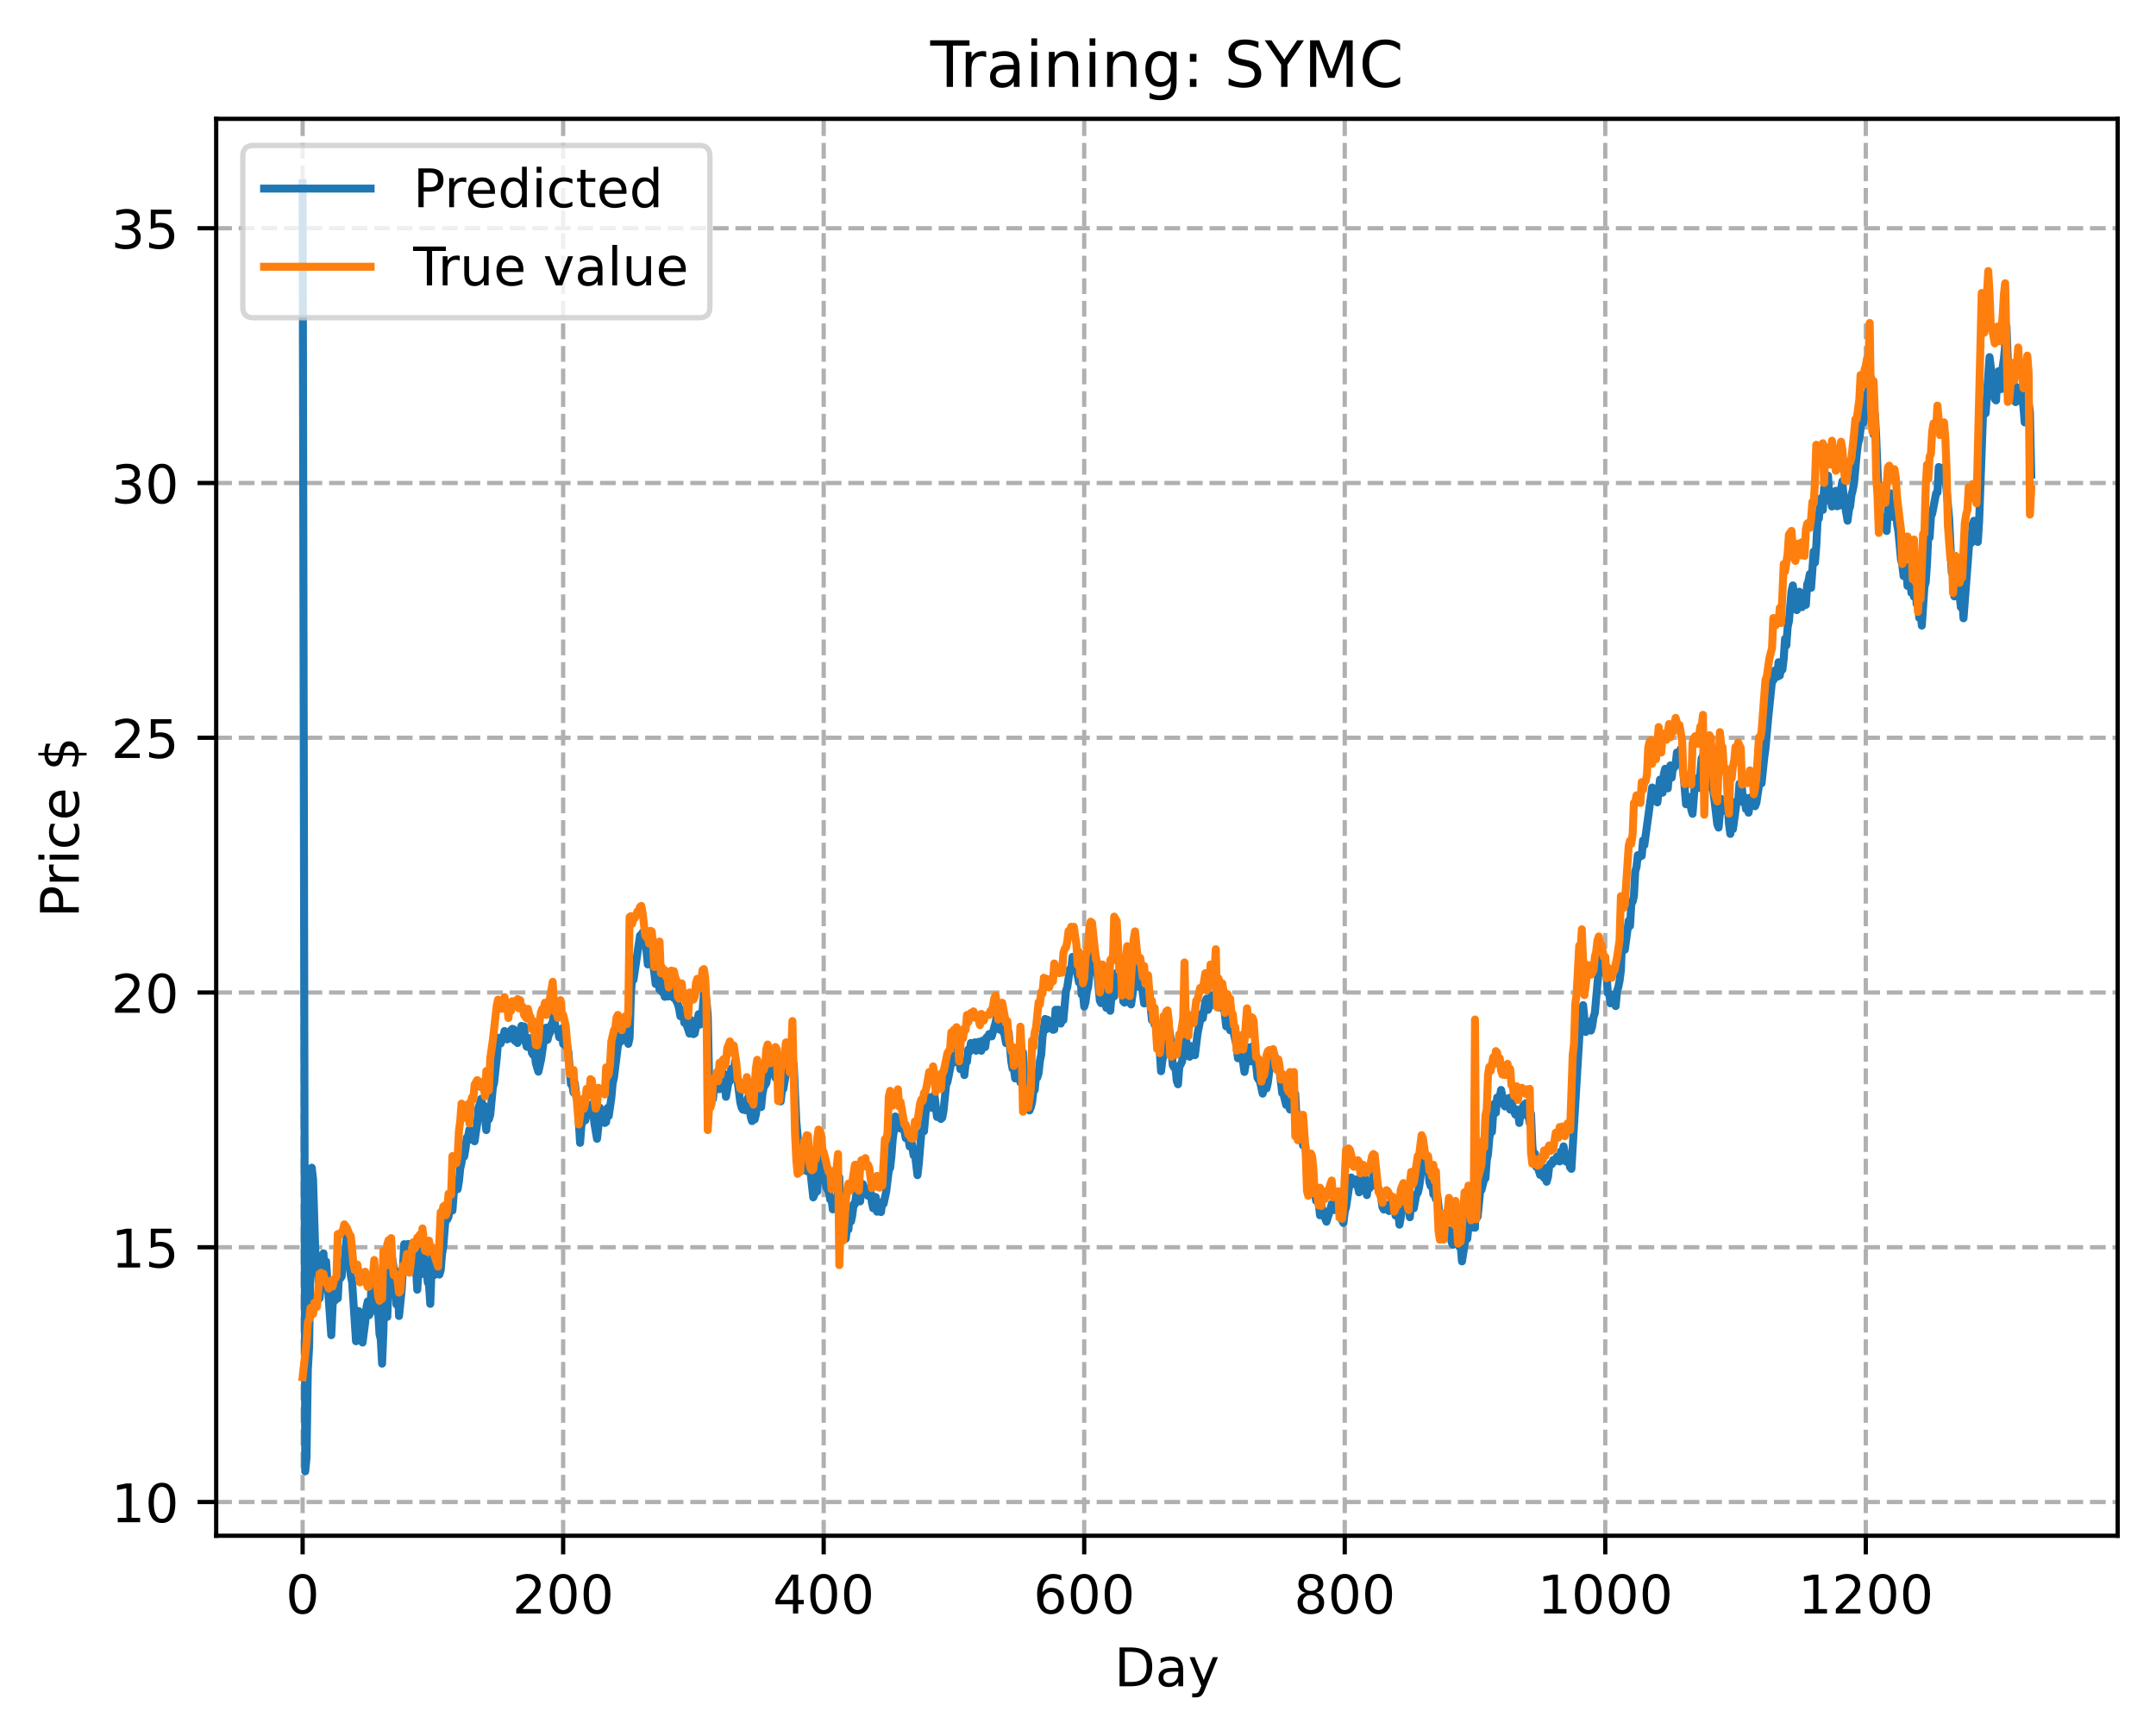<?xml version="1.0" encoding="utf-8" standalone="no"?>
<!DOCTYPE svg PUBLIC "-//W3C//DTD SVG 1.1//EN"
  "http://www.w3.org/Graphics/SVG/1.1/DTD/svg11.dtd">
<!-- Created with matplotlib (https://matplotlib.org/) -->
<svg height="325.986pt" version="1.1" viewBox="0 0 404.923 325.986" width="404.923pt" xmlns="http://www.w3.org/2000/svg" xmlns:xlink="http://www.w3.org/1999/xlink">
 <defs>
  <style type="text/css">
*{stroke-linecap:butt;stroke-linejoin:round;}
  </style>
 </defs>
 <g id="figure_1">
  <g id="patch_1">
   <path d="M 0 325.986 
L 404.923 325.986 
L 404.923 0 
L 0 0 
z
" style="fill:#ffffff;"/>
  </g>
  <g id="axes_1">
   <g id="patch_2">
    <path d="M 40.603 288.43 
L 397.723 288.43 
L 397.723 22.318 
L 40.603 22.318 
z
" style="fill:#ffffff;"/>
   </g>
   <g id="matplotlib.axis_1">
    <g id="xtick_1">
     <g id="line2d_1">
      <path clip-path="url(#pa4cae781a0)" d="M 56.836 288.43 
L 56.836 22.318 
" style="fill:none;stroke:#b0b0b0;stroke-dasharray:2.96,1.28;stroke-dashoffset:0;stroke-width:0.8;"/>
     </g>
     <g id="line2d_2">
      <defs>
       <path d="M 0 0 
L 0 3.5 
" id="m71b5457a0c" style="stroke:#000000;stroke-width:0.8;"/>
      </defs>
      <g>
       <use style="stroke:#000000;stroke-width:0.8;" x="56.836" xlink:href="#m71b5457a0c" y="288.43"/>
      </g>
     </g>
     <g id="text_1">
      <!-- 0 -->
      <defs>
       <path d="M 31.781 66.406 
Q 24.172 66.406 20.328 58.906 
Q 16.5 51.422 16.5 36.375 
Q 16.5 21.391 20.328 13.891 
Q 24.172 6.391 31.781 6.391 
Q 39.453 6.391 43.281 13.891 
Q 47.125 21.391 47.125 36.375 
Q 47.125 51.422 43.281 58.906 
Q 39.453 66.406 31.781 66.406 
z
M 31.781 74.219 
Q 44.047 74.219 50.516 64.516 
Q 56.984 54.828 56.984 36.375 
Q 56.984 17.969 50.516 8.266 
Q 44.047 -1.422 31.781 -1.422 
Q 19.531 -1.422 13.062 8.266 
Q 6.594 17.969 6.594 36.375 
Q 6.594 54.828 13.062 64.516 
Q 19.531 74.219 31.781 74.219 
z
" id="DejaVuSans-48"/>
      </defs>
      <g transform="translate(53.655 303.029)scale(0.1 -0.1)">
       <use xlink:href="#DejaVuSans-48"/>
      </g>
     </g>
    </g>
    <g id="xtick_2">
     <g id="line2d_3">
      <path clip-path="url(#pa4cae781a0)" d="M 105.766 288.43 
L 105.766 22.318 
" style="fill:none;stroke:#b0b0b0;stroke-dasharray:2.96,1.28;stroke-dashoffset:0;stroke-width:0.8;"/>
     </g>
     <g id="line2d_4">
      <g>
       <use style="stroke:#000000;stroke-width:0.8;" x="105.766" xlink:href="#m71b5457a0c" y="288.43"/>
      </g>
     </g>
     <g id="text_2">
      <!-- 200 -->
      <defs>
       <path d="M 19.188 8.297 
L 53.609 8.297 
L 53.609 0 
L 7.328 0 
L 7.328 8.297 
Q 12.938 14.109 22.625 23.891 
Q 32.328 33.688 34.812 36.531 
Q 39.547 41.844 41.422 45.531 
Q 43.312 49.219 43.312 52.781 
Q 43.312 58.594 39.234 62.25 
Q 35.156 65.922 28.609 65.922 
Q 23.969 65.922 18.812 64.312 
Q 13.672 62.703 7.812 59.422 
L 7.812 69.391 
Q 13.766 71.781 18.938 73 
Q 24.125 74.219 28.422 74.219 
Q 39.75 74.219 46.484 68.547 
Q 53.219 62.891 53.219 53.422 
Q 53.219 48.922 51.531 44.891 
Q 49.859 40.875 45.406 35.406 
Q 44.188 33.984 37.641 27.219 
Q 31.109 20.453 19.188 8.297 
z
" id="DejaVuSans-50"/>
      </defs>
      <g transform="translate(96.223 303.029)scale(0.1 -0.1)">
       <use xlink:href="#DejaVuSans-50"/>
       <use x="63.623" xlink:href="#DejaVuSans-48"/>
       <use x="127.246" xlink:href="#DejaVuSans-48"/>
      </g>
     </g>
    </g>
    <g id="xtick_3">
     <g id="line2d_5">
      <path clip-path="url(#pa4cae781a0)" d="M 154.697 288.43 
L 154.697 22.318 
" style="fill:none;stroke:#b0b0b0;stroke-dasharray:2.96,1.28;stroke-dashoffset:0;stroke-width:0.8;"/>
     </g>
     <g id="line2d_6">
      <g>
       <use style="stroke:#000000;stroke-width:0.8;" x="154.697" xlink:href="#m71b5457a0c" y="288.43"/>
      </g>
     </g>
     <g id="text_3">
      <!-- 400 -->
      <defs>
       <path d="M 37.797 64.312 
L 12.891 25.391 
L 37.797 25.391 
z
M 35.203 72.906 
L 47.609 72.906 
L 47.609 25.391 
L 58.016 25.391 
L 58.016 17.188 
L 47.609 17.188 
L 47.609 0 
L 37.797 0 
L 37.797 17.188 
L 4.891 17.188 
L 4.891 26.703 
z
" id="DejaVuSans-52"/>
      </defs>
      <g transform="translate(145.153 303.029)scale(0.1 -0.1)">
       <use xlink:href="#DejaVuSans-52"/>
       <use x="63.623" xlink:href="#DejaVuSans-48"/>
       <use x="127.246" xlink:href="#DejaVuSans-48"/>
      </g>
     </g>
    </g>
    <g id="xtick_4">
     <g id="line2d_7">
      <path clip-path="url(#pa4cae781a0)" d="M 203.628 288.43 
L 203.628 22.318 
" style="fill:none;stroke:#b0b0b0;stroke-dasharray:2.96,1.28;stroke-dashoffset:0;stroke-width:0.8;"/>
     </g>
     <g id="line2d_8">
      <g>
       <use style="stroke:#000000;stroke-width:0.8;" x="203.628" xlink:href="#m71b5457a0c" y="288.43"/>
      </g>
     </g>
     <g id="text_4">
      <!-- 600 -->
      <defs>
       <path d="M 33.016 40.375 
Q 26.375 40.375 22.484 35.828 
Q 18.609 31.297 18.609 23.391 
Q 18.609 15.531 22.484 10.953 
Q 26.375 6.391 33.016 6.391 
Q 39.656 6.391 43.531 10.953 
Q 47.406 15.531 47.406 23.391 
Q 47.406 31.297 43.531 35.828 
Q 39.656 40.375 33.016 40.375 
z
M 52.594 71.297 
L 52.594 62.312 
Q 48.875 64.062 45.094 64.984 
Q 41.312 65.922 37.594 65.922 
Q 27.828 65.922 22.672 59.328 
Q 17.531 52.734 16.797 39.406 
Q 19.672 43.656 24.016 45.922 
Q 28.375 48.188 33.594 48.188 
Q 44.578 48.188 50.953 41.516 
Q 57.328 34.859 57.328 23.391 
Q 57.328 12.156 50.688 5.359 
Q 44.047 -1.422 33.016 -1.422 
Q 20.359 -1.422 13.672 8.266 
Q 6.984 17.969 6.984 36.375 
Q 6.984 53.656 15.188 63.938 
Q 23.391 74.219 37.203 74.219 
Q 40.922 74.219 44.703 73.484 
Q 48.484 72.75 52.594 71.297 
z
" id="DejaVuSans-54"/>
      </defs>
      <g transform="translate(194.084 303.029)scale(0.1 -0.1)">
       <use xlink:href="#DejaVuSans-54"/>
       <use x="63.623" xlink:href="#DejaVuSans-48"/>
       <use x="127.246" xlink:href="#DejaVuSans-48"/>
      </g>
     </g>
    </g>
    <g id="xtick_5">
     <g id="line2d_9">
      <path clip-path="url(#pa4cae781a0)" d="M 252.558 288.43 
L 252.558 22.318 
" style="fill:none;stroke:#b0b0b0;stroke-dasharray:2.96,1.28;stroke-dashoffset:0;stroke-width:0.8;"/>
     </g>
     <g id="line2d_10">
      <g>
       <use style="stroke:#000000;stroke-width:0.8;" x="252.558" xlink:href="#m71b5457a0c" y="288.43"/>
      </g>
     </g>
     <g id="text_5">
      <!-- 800 -->
      <defs>
       <path d="M 31.781 34.625 
Q 24.75 34.625 20.719 30.859 
Q 16.703 27.094 16.703 20.516 
Q 16.703 13.922 20.719 10.156 
Q 24.75 6.391 31.781 6.391 
Q 38.812 6.391 42.859 10.172 
Q 46.922 13.969 46.922 20.516 
Q 46.922 27.094 42.891 30.859 
Q 38.875 34.625 31.781 34.625 
z
M 21.922 38.812 
Q 15.578 40.375 12.031 44.719 
Q 8.5 49.078 8.5 55.328 
Q 8.5 64.062 14.719 69.141 
Q 20.953 74.219 31.781 74.219 
Q 42.672 74.219 48.875 69.141 
Q 55.078 64.062 55.078 55.328 
Q 55.078 49.078 51.531 44.719 
Q 48 40.375 41.703 38.812 
Q 48.828 37.156 52.797 32.312 
Q 56.781 27.484 56.781 20.516 
Q 56.781 9.906 50.312 4.234 
Q 43.844 -1.422 31.781 -1.422 
Q 19.734 -1.422 13.25 4.234 
Q 6.781 9.906 6.781 20.516 
Q 6.781 27.484 10.781 32.312 
Q 14.797 37.156 21.922 38.812 
z
M 18.312 54.391 
Q 18.312 48.734 21.844 45.562 
Q 25.391 42.391 31.781 42.391 
Q 38.141 42.391 41.719 45.562 
Q 45.312 48.734 45.312 54.391 
Q 45.312 60.062 41.719 63.234 
Q 38.141 66.406 31.781 66.406 
Q 25.391 66.406 21.844 63.234 
Q 18.312 60.062 18.312 54.391 
z
" id="DejaVuSans-56"/>
      </defs>
      <g transform="translate(243.015 303.029)scale(0.1 -0.1)">
       <use xlink:href="#DejaVuSans-56"/>
       <use x="63.623" xlink:href="#DejaVuSans-48"/>
       <use x="127.246" xlink:href="#DejaVuSans-48"/>
      </g>
     </g>
    </g>
    <g id="xtick_6">
     <g id="line2d_11">
      <path clip-path="url(#pa4cae781a0)" d="M 301.489 288.43 
L 301.489 22.318 
" style="fill:none;stroke:#b0b0b0;stroke-dasharray:2.96,1.28;stroke-dashoffset:0;stroke-width:0.8;"/>
     </g>
     <g id="line2d_12">
      <g>
       <use style="stroke:#000000;stroke-width:0.8;" x="301.489" xlink:href="#m71b5457a0c" y="288.43"/>
      </g>
     </g>
     <g id="text_6">
      <!-- 1000 -->
      <defs>
       <path d="M 12.406 8.297 
L 28.516 8.297 
L 28.516 63.922 
L 10.984 60.406 
L 10.984 69.391 
L 28.422 72.906 
L 38.281 72.906 
L 38.281 8.297 
L 54.391 8.297 
L 54.391 0 
L 12.406 0 
z
" id="DejaVuSans-49"/>
      </defs>
      <g transform="translate(288.764 303.029)scale(0.1 -0.1)">
       <use xlink:href="#DejaVuSans-49"/>
       <use x="63.623" xlink:href="#DejaVuSans-48"/>
       <use x="127.246" xlink:href="#DejaVuSans-48"/>
       <use x="190.869" xlink:href="#DejaVuSans-48"/>
      </g>
     </g>
    </g>
    <g id="xtick_7">
     <g id="line2d_13">
      <path clip-path="url(#pa4cae781a0)" d="M 350.419 288.43 
L 350.419 22.318 
" style="fill:none;stroke:#b0b0b0;stroke-dasharray:2.96,1.28;stroke-dashoffset:0;stroke-width:0.8;"/>
     </g>
     <g id="line2d_14">
      <g>
       <use style="stroke:#000000;stroke-width:0.8;" x="350.419" xlink:href="#m71b5457a0c" y="288.43"/>
      </g>
     </g>
     <g id="text_7">
      <!-- 1200 -->
      <g transform="translate(337.694 303.029)scale(0.1 -0.1)">
       <use xlink:href="#DejaVuSans-49"/>
       <use x="63.623" xlink:href="#DejaVuSans-50"/>
       <use x="127.246" xlink:href="#DejaVuSans-48"/>
       <use x="190.869" xlink:href="#DejaVuSans-48"/>
      </g>
     </g>
    </g>
    <g id="text_8">
     <!-- Day -->
     <defs>
      <path d="M 19.672 64.797 
L 19.672 8.109 
L 31.594 8.109 
Q 46.688 8.109 53.688 14.938 
Q 60.688 21.781 60.688 36.531 
Q 60.688 51.172 53.688 57.984 
Q 46.688 64.797 31.594 64.797 
z
M 9.812 72.906 
L 30.078 72.906 
Q 51.266 72.906 61.172 64.094 
Q 71.094 55.281 71.094 36.531 
Q 71.094 17.672 61.125 8.828 
Q 51.172 0 30.078 0 
L 9.812 0 
z
" id="DejaVuSans-68"/>
      <path d="M 34.281 27.484 
Q 23.391 27.484 19.188 25 
Q 14.984 22.516 14.984 16.5 
Q 14.984 11.719 18.141 8.906 
Q 21.297 6.109 26.703 6.109 
Q 34.188 6.109 38.703 11.406 
Q 43.219 16.703 43.219 25.484 
L 43.219 27.484 
z
M 52.203 31.203 
L 52.203 0 
L 43.219 0 
L 43.219 8.297 
Q 40.141 3.328 35.547 0.953 
Q 30.953 -1.422 24.312 -1.422 
Q 15.922 -1.422 10.953 3.297 
Q 6 8.016 6 15.922 
Q 6 25.141 12.172 29.828 
Q 18.359 34.516 30.609 34.516 
L 43.219 34.516 
L 43.219 35.406 
Q 43.219 41.609 39.141 45 
Q 35.062 48.391 27.688 48.391 
Q 23 48.391 18.547 47.266 
Q 14.109 46.141 10.016 43.891 
L 10.016 52.203 
Q 14.938 54.109 19.578 55.047 
Q 24.219 56 28.609 56 
Q 40.484 56 46.344 49.844 
Q 52.203 43.703 52.203 31.203 
z
" id="DejaVuSans-97"/>
      <path d="M 32.172 -5.078 
Q 28.375 -14.844 24.75 -17.812 
Q 21.141 -20.797 15.094 -20.797 
L 7.906 -20.797 
L 7.906 -13.281 
L 13.188 -13.281 
Q 16.891 -13.281 18.938 -11.516 
Q 21 -9.766 23.484 -3.219 
L 25.094 0.875 
L 2.984 54.688 
L 12.5 54.688 
L 29.594 11.922 
L 46.688 54.688 
L 56.203 54.688 
z
" id="DejaVuSans-121"/>
     </defs>
     <g transform="translate(209.29 316.707)scale(0.1 -0.1)">
      <use xlink:href="#DejaVuSans-68"/>
      <use x="77.002" xlink:href="#DejaVuSans-97"/>
      <use x="138.281" xlink:href="#DejaVuSans-121"/>
     </g>
    </g>
   </g>
   <g id="matplotlib.axis_2">
    <g id="ytick_1">
     <g id="line2d_15">
      <path clip-path="url(#pa4cae781a0)" d="M 40.603 282.101 
L 397.723 282.101 
" style="fill:none;stroke:#b0b0b0;stroke-dasharray:2.96,1.28;stroke-dashoffset:0;stroke-width:0.8;"/>
     </g>
     <g id="line2d_16">
      <defs>
       <path d="M 0 0 
L -3.5 0 
" id="m7ff2637ee9" style="stroke:#000000;stroke-width:0.8;"/>
      </defs>
      <g>
       <use style="stroke:#000000;stroke-width:0.8;" x="40.603" xlink:href="#m7ff2637ee9" y="282.101"/>
      </g>
     </g>
     <g id="text_9">
      <!-- 10 -->
      <g transform="translate(20.878 285.9)scale(0.1 -0.1)">
       <use xlink:href="#DejaVuSans-49"/>
       <use x="63.623" xlink:href="#DejaVuSans-48"/>
      </g>
     </g>
    </g>
    <g id="ytick_2">
     <g id="line2d_17">
      <path clip-path="url(#pa4cae781a0)" d="M 40.603 234.254 
L 397.723 234.254 
" style="fill:none;stroke:#b0b0b0;stroke-dasharray:2.96,1.28;stroke-dashoffset:0;stroke-width:0.8;"/>
     </g>
     <g id="line2d_18">
      <g>
       <use style="stroke:#000000;stroke-width:0.8;" x="40.603" xlink:href="#m7ff2637ee9" y="234.254"/>
      </g>
     </g>
     <g id="text_10">
      <!-- 15 -->
      <defs>
       <path d="M 10.797 72.906 
L 49.516 72.906 
L 49.516 64.594 
L 19.828 64.594 
L 19.828 46.734 
Q 21.969 47.469 24.109 47.828 
Q 26.266 48.188 28.422 48.188 
Q 40.625 48.188 47.75 41.5 
Q 54.891 34.812 54.891 23.391 
Q 54.891 11.625 47.562 5.094 
Q 40.234 -1.422 26.906 -1.422 
Q 22.312 -1.422 17.547 -0.641 
Q 12.797 0.141 7.719 1.703 
L 7.719 11.625 
Q 12.109 9.234 16.797 8.062 
Q 21.484 6.891 26.703 6.891 
Q 35.156 6.891 40.078 11.328 
Q 45.016 15.766 45.016 23.391 
Q 45.016 31 40.078 35.438 
Q 35.156 39.891 26.703 39.891 
Q 22.75 39.891 18.812 39.016 
Q 14.891 38.141 10.797 36.281 
z
" id="DejaVuSans-53"/>
      </defs>
      <g transform="translate(20.878 238.053)scale(0.1 -0.1)">
       <use xlink:href="#DejaVuSans-49"/>
       <use x="63.623" xlink:href="#DejaVuSans-53"/>
      </g>
     </g>
    </g>
    <g id="ytick_3">
     <g id="line2d_19">
      <path clip-path="url(#pa4cae781a0)" d="M 40.603 186.407 
L 397.723 186.407 
" style="fill:none;stroke:#b0b0b0;stroke-dasharray:2.96,1.28;stroke-dashoffset:0;stroke-width:0.8;"/>
     </g>
     <g id="line2d_20">
      <g>
       <use style="stroke:#000000;stroke-width:0.8;" x="40.603" xlink:href="#m7ff2637ee9" y="186.407"/>
      </g>
     </g>
     <g id="text_11">
      <!-- 20 -->
      <g transform="translate(20.878 190.206)scale(0.1 -0.1)">
       <use xlink:href="#DejaVuSans-50"/>
       <use x="63.623" xlink:href="#DejaVuSans-48"/>
      </g>
     </g>
    </g>
    <g id="ytick_4">
     <g id="line2d_21">
      <path clip-path="url(#pa4cae781a0)" d="M 40.603 138.56 
L 397.723 138.56 
" style="fill:none;stroke:#b0b0b0;stroke-dasharray:2.96,1.28;stroke-dashoffset:0;stroke-width:0.8;"/>
     </g>
     <g id="line2d_22">
      <g>
       <use style="stroke:#000000;stroke-width:0.8;" x="40.603" xlink:href="#m7ff2637ee9" y="138.56"/>
      </g>
     </g>
     <g id="text_12">
      <!-- 25 -->
      <g transform="translate(20.878 142.359)scale(0.1 -0.1)">
       <use xlink:href="#DejaVuSans-50"/>
       <use x="63.623" xlink:href="#DejaVuSans-53"/>
      </g>
     </g>
    </g>
    <g id="ytick_5">
     <g id="line2d_23">
      <path clip-path="url(#pa4cae781a0)" d="M 40.603 90.713 
L 397.723 90.713 
" style="fill:none;stroke:#b0b0b0;stroke-dasharray:2.96,1.28;stroke-dashoffset:0;stroke-width:0.8;"/>
     </g>
     <g id="line2d_24">
      <g>
       <use style="stroke:#000000;stroke-width:0.8;" x="40.603" xlink:href="#m7ff2637ee9" y="90.713"/>
      </g>
     </g>
     <g id="text_13">
      <!-- 30 -->
      <defs>
       <path d="M 40.578 39.312 
Q 47.656 37.797 51.625 33 
Q 55.609 28.219 55.609 21.188 
Q 55.609 10.406 48.188 4.484 
Q 40.766 -1.422 27.094 -1.422 
Q 22.516 -1.422 17.656 -0.516 
Q 12.797 0.391 7.625 2.203 
L 7.625 11.719 
Q 11.719 9.328 16.594 8.109 
Q 21.484 6.891 26.812 6.891 
Q 36.078 6.891 40.938 10.547 
Q 45.797 14.203 45.797 21.188 
Q 45.797 27.641 41.281 31.266 
Q 36.766 34.906 28.719 34.906 
L 20.219 34.906 
L 20.219 43.016 
L 29.109 43.016 
Q 36.375 43.016 40.234 45.922 
Q 44.094 48.828 44.094 54.297 
Q 44.094 59.906 40.109 62.906 
Q 36.141 65.922 28.719 65.922 
Q 24.656 65.922 20.016 65.031 
Q 15.375 64.156 9.812 62.312 
L 9.812 71.094 
Q 15.438 72.656 20.344 73.438 
Q 25.25 74.219 29.594 74.219 
Q 40.828 74.219 47.359 69.109 
Q 53.906 64.016 53.906 55.328 
Q 53.906 49.266 50.438 45.094 
Q 46.969 40.922 40.578 39.312 
z
" id="DejaVuSans-51"/>
      </defs>
      <g transform="translate(20.878 94.513)scale(0.1 -0.1)">
       <use xlink:href="#DejaVuSans-51"/>
       <use x="63.623" xlink:href="#DejaVuSans-48"/>
      </g>
     </g>
    </g>
    <g id="ytick_6">
     <g id="line2d_25">
      <path clip-path="url(#pa4cae781a0)" d="M 40.603 42.867 
L 397.723 42.867 
" style="fill:none;stroke:#b0b0b0;stroke-dasharray:2.96,1.28;stroke-dashoffset:0;stroke-width:0.8;"/>
     </g>
     <g id="line2d_26">
      <g>
       <use style="stroke:#000000;stroke-width:0.8;" x="40.603" xlink:href="#m7ff2637ee9" y="42.867"/>
      </g>
     </g>
     <g id="text_14">
      <!-- 35 -->
      <g transform="translate(20.878 46.666)scale(0.1 -0.1)">
       <use xlink:href="#DejaVuSans-51"/>
       <use x="63.623" xlink:href="#DejaVuSans-53"/>
      </g>
     </g>
    </g>
    <g id="text_15">
     <!-- Price $ -->
     <defs>
      <path d="M 19.672 64.797 
L 19.672 37.406 
L 32.078 37.406 
Q 38.969 37.406 42.719 40.969 
Q 46.484 44.531 46.484 51.125 
Q 46.484 57.672 42.719 61.234 
Q 38.969 64.797 32.078 64.797 
z
M 9.812 72.906 
L 32.078 72.906 
Q 44.344 72.906 50.609 67.359 
Q 56.891 61.812 56.891 51.125 
Q 56.891 40.328 50.609 34.812 
Q 44.344 29.297 32.078 29.297 
L 19.672 29.297 
L 19.672 0 
L 9.812 0 
z
" id="DejaVuSans-80"/>
      <path d="M 41.109 46.297 
Q 39.594 47.172 37.812 47.578 
Q 36.031 48 33.891 48 
Q 26.266 48 22.188 43.047 
Q 18.109 38.094 18.109 28.812 
L 18.109 0 
L 9.078 0 
L 9.078 54.688 
L 18.109 54.688 
L 18.109 46.188 
Q 20.953 51.172 25.484 53.578 
Q 30.031 56 36.531 56 
Q 37.453 56 38.578 55.875 
Q 39.703 55.766 41.062 55.516 
z
" id="DejaVuSans-114"/>
      <path d="M 9.422 54.688 
L 18.406 54.688 
L 18.406 0 
L 9.422 0 
z
M 9.422 75.984 
L 18.406 75.984 
L 18.406 64.594 
L 9.422 64.594 
z
" id="DejaVuSans-105"/>
      <path d="M 48.781 52.594 
L 48.781 44.188 
Q 44.969 46.297 41.141 47.344 
Q 37.312 48.391 33.406 48.391 
Q 24.656 48.391 19.812 42.844 
Q 14.984 37.312 14.984 27.297 
Q 14.984 17.281 19.812 11.734 
Q 24.656 6.203 33.406 6.203 
Q 37.312 6.203 41.141 7.25 
Q 44.969 8.297 48.781 10.406 
L 48.781 2.094 
Q 45.016 0.344 40.984 -0.531 
Q 36.969 -1.422 32.422 -1.422 
Q 20.062 -1.422 12.781 6.344 
Q 5.516 14.109 5.516 27.297 
Q 5.516 40.672 12.859 48.328 
Q 20.219 56 33.016 56 
Q 37.156 56 41.109 55.141 
Q 45.062 54.297 48.781 52.594 
z
" id="DejaVuSans-99"/>
      <path d="M 56.203 29.594 
L 56.203 25.203 
L 14.891 25.203 
Q 15.484 15.922 20.484 11.062 
Q 25.484 6.203 34.422 6.203 
Q 39.594 6.203 44.453 7.469 
Q 49.312 8.734 54.109 11.281 
L 54.109 2.781 
Q 49.266 0.734 44.188 -0.344 
Q 39.109 -1.422 33.891 -1.422 
Q 20.797 -1.422 13.156 6.188 
Q 5.516 13.812 5.516 26.812 
Q 5.516 40.234 12.766 48.109 
Q 20.016 56 32.328 56 
Q 43.359 56 49.781 48.891 
Q 56.203 41.797 56.203 29.594 
z
M 47.219 32.234 
Q 47.125 39.594 43.094 43.984 
Q 39.062 48.391 32.422 48.391 
Q 24.906 48.391 20.391 44.141 
Q 15.875 39.891 15.188 32.172 
z
" id="DejaVuSans-101"/>
      <path id="DejaVuSans-32"/>
      <path d="M 33.797 -14.703 
L 28.906 -14.703 
L 28.859 0 
Q 23.734 0.094 18.609 1.188 
Q 13.484 2.297 8.297 4.5 
L 8.297 13.281 
Q 13.281 10.156 18.375 8.562 
Q 23.484 6.984 28.906 6.938 
L 28.906 29.203 
Q 18.109 30.953 13.203 35.156 
Q 8.297 39.359 8.297 46.688 
Q 8.297 54.641 13.625 59.219 
Q 18.953 63.812 28.906 64.5 
L 28.906 75.984 
L 33.797 75.984 
L 33.797 64.656 
Q 38.328 64.453 42.578 63.688 
Q 46.828 62.938 50.875 61.625 
L 50.875 53.078 
Q 46.828 55.125 42.547 56.25 
Q 38.281 57.375 33.797 57.562 
L 33.797 36.719 
Q 44.875 35.016 50.094 30.609 
Q 55.328 26.219 55.328 18.609 
Q 55.328 10.359 49.781 5.594 
Q 44.234 0.828 33.797 0.094 
z
M 28.906 37.594 
L 28.906 57.625 
Q 23.25 56.984 20.266 54.391 
Q 17.281 51.812 17.281 47.516 
Q 17.281 43.312 20.031 40.969 
Q 22.797 38.625 28.906 37.594 
z
M 33.797 28.219 
L 33.797 7.078 
Q 39.984 7.906 43.141 10.594 
Q 46.297 13.281 46.297 17.672 
Q 46.297 21.969 43.281 24.5 
Q 40.281 27.047 33.797 28.219 
z
" id="DejaVuSans-36"/>
     </defs>
     <g transform="translate(14.798 172.342)rotate(-90)scale(0.1 -0.1)">
      <use xlink:href="#DejaVuSans-80"/>
      <use x="58.553" xlink:href="#DejaVuSans-114"/>
      <use x="99.666" xlink:href="#DejaVuSans-105"/>
      <use x="127.449" xlink:href="#DejaVuSans-99"/>
      <use x="182.43" xlink:href="#DejaVuSans-101"/>
      <use x="243.953" xlink:href="#DejaVuSans-32"/>
      <use x="275.74" xlink:href="#DejaVuSans-36"/>
     </g>
    </g>
   </g>
   <g id="line2d_27">
    <path clip-path="url(#pa4cae781a0)" d="M 56.836 34.414 
L 57.325 276.334 
L 57.57 273.732 
L 57.814 257.26 
L 58.059 252.986 
L 58.548 219.31 
L 58.793 221.425 
L 59.282 237.239 
L 59.527 235.701 
L 60.016 243.848 
L 60.75 235.394 
L 60.995 239.703 
L 61.24 236.918 
L 62.218 250.762 
L 62.463 245.278 
L 62.708 242.647 
L 62.952 244.222 
L 63.197 240.979 
L 63.441 243.85 
L 63.686 239.207 
L 63.931 240.098 
L 64.175 239.715 
L 64.42 236.867 
L 64.665 237.406 
L 65.154 231.907 
L 65.888 239.587 
L 66.133 240.812 
L 66.867 251.907 
L 67.111 248.113 
L 67.356 246.227 
L 67.601 247.771 
L 67.845 251.258 
L 68.09 252.149 
L 68.579 248.414 
L 68.824 245.564 
L 69.069 244.412 
L 69.313 247.024 
L 69.558 246.597 
L 69.802 240.25 
L 70.047 243.536 
L 70.292 242.427 
L 70.536 241.868 
L 70.781 242.423 
L 71.27 250.496 
L 71.515 251.58 
L 71.76 256.111 
L 72.004 250.129 
L 72.249 240.713 
L 72.494 241.794 
L 72.738 247.336 
L 73.228 234.489 
L 73.472 235.312 
L 73.962 238.281 
L 74.206 240.666 
L 74.451 245.005 
L 74.696 238.863 
L 74.94 247.157 
L 75.429 242.393 
L 75.919 233.672 
L 76.163 233.988 
L 76.408 235.5 
L 76.653 233.632 
L 76.897 234.529 
L 77.142 236.353 
L 77.387 236.223 
L 77.631 234.929 
L 78.121 238.057 
L 78.365 242.234 
L 78.855 234.637 
L 79.099 239.328 
L 79.344 237.916 
L 79.589 235.04 
L 79.833 237.652 
L 80.078 237.562 
L 80.323 240.805 
L 80.567 241.307 
L 80.812 244.882 
L 81.056 238.258 
L 81.301 235.268 
L 81.546 239.486 
L 81.79 238.257 
L 82.035 238.579 
L 82.524 239.388 
L 82.769 238.555 
L 83.014 235.591 
L 83.258 234.052 
L 83.748 228.013 
L 83.992 229.042 
L 84.237 228.509 
L 84.482 226.741 
L 84.726 226.522 
L 84.971 227.358 
L 85.216 224.19 
L 85.46 222.546 
L 85.705 222.512 
L 85.95 223.347 
L 86.194 221.837 
L 86.439 219.443 
L 86.684 218.377 
L 86.928 216 
L 87.173 217.237 
L 87.417 215.829 
L 87.662 213.666 
L 87.907 213.457 
L 88.151 212.163 
L 88.396 214.05 
L 88.641 212.689 
L 88.885 212.908 
L 89.13 214.346 
L 89.619 211.04 
L 89.864 208.015 
L 90.109 207.379 
L 90.353 206.386 
L 90.598 207.717 
L 90.843 207.577 
L 91.332 212.25 
L 91.577 209.51 
L 91.821 210.221 
L 92.066 209.416 
L 92.555 204.283 
L 92.8 203.335 
L 93.289 198.745 
L 93.534 195.737 
L 93.778 194.881 
L 94.023 195.983 
L 94.268 195.274 
L 94.512 194.995 
L 94.757 193.636 
L 95.002 193.83 
L 95.246 195.216 
L 95.491 195.018 
L 95.736 195.041 
L 95.98 193.474 
L 96.225 193.226 
L 96.47 193.305 
L 96.714 195.495 
L 96.959 194.308 
L 97.204 195.89 
L 97.448 194.264 
L 97.693 194.119 
L 97.938 192.668 
L 98.182 193.355 
L 98.427 192.793 
L 98.672 195.56 
L 98.916 196.58 
L 99.161 196.658 
L 99.405 194.962 
L 99.65 195.599 
L 99.895 197.732 
L 100.139 198.128 
L 100.384 197.041 
L 100.629 199.679 
L 101.118 201.273 
L 101.607 199.089 
L 102.097 195.676 
L 102.586 193.002 
L 102.831 195.292 
L 103.075 194.299 
L 103.32 193.921 
L 103.565 192.383 
L 103.809 192.025 
L 104.054 189.721 
L 104.299 193.083 
L 104.543 193.141 
L 104.788 193.483 
L 105.032 194.822 
L 105.522 193.16 
L 105.766 196.066 
L 106.011 195.051 
L 106.256 196.442 
L 106.5 196.237 
L 106.745 197.558 
L 107.234 203.642 
L 107.479 203.766 
L 107.724 205.193 
L 107.968 203.447 
L 108.213 205.905 
L 108.458 206.744 
L 108.947 214.648 
L 109.192 211.427 
L 109.681 209.79 
L 109.926 210.415 
L 110.17 209.351 
L 110.415 207.511 
L 110.66 208.062 
L 110.904 209.26 
L 111.149 207.371 
L 111.393 208.661 
L 111.638 211.025 
L 112.127 213.887 
L 112.372 211.698 
L 112.617 207.995 
L 112.861 209.157 
L 113.351 209.541 
L 113.595 210.911 
L 113.84 210.724 
L 114.085 208.101 
L 114.329 209.589 
L 114.819 206.169 
L 115.063 203.479 
L 115.308 202.434 
L 116.287 194.415 
L 116.531 195.682 
L 116.776 194.42 
L 117.02 195.151 
L 117.51 193.221 
L 117.999 196.052 
L 118.244 194.917 
L 118.488 186.886 
L 118.733 183.473 
L 118.978 184.03 
L 120.201 175.716 
L 120.446 175.525 
L 120.69 175.131 
L 120.935 175.4 
L 121.18 176.298 
L 121.669 181.138 
L 121.914 179.669 
L 122.158 180.972 
L 122.403 179.367 
L 122.892 182.745 
L 123.137 184.808 
L 123.381 183.809 
L 123.626 183.442 
L 123.871 185.844 
L 124.115 184.135 
L 124.36 186.329 
L 124.605 185.621 
L 124.849 187.211 
L 125.094 186.301 
L 125.339 187.162 
L 125.583 186.213 
L 125.828 187.121 
L 126.073 186.862 
L 126.317 186.029 
L 126.562 187.46 
L 126.807 187.087 
L 127.051 188.063 
L 127.296 188.532 
L 127.541 189.424 
L 127.785 190.866 
L 128.03 190.412 
L 128.275 189.668 
L 128.519 192.092 
L 128.764 191.869 
L 129.498 194.125 
L 129.742 191.558 
L 130.232 194.223 
L 130.476 194.083 
L 131.21 190.474 
L 131.455 192.435 
L 131.7 190.342 
L 131.944 189.96 
L 132.189 186.766 
L 132.434 186.622 
L 132.678 187.867 
L 132.923 190.699 
L 133.168 202.26 
L 133.412 202.376 
L 133.902 206.397 
L 134.146 204.075 
L 134.391 203.689 
L 134.636 203.98 
L 134.88 202.373 
L 135.125 204.567 
L 135.614 202.044 
L 135.859 201.545 
L 136.103 202.894 
L 136.348 205.989 
L 136.837 203.195 
L 137.082 203.055 
L 137.327 200.743 
L 137.571 200.65 
L 137.816 201.198 
L 138.061 199.358 
L 139.039 207.052 
L 139.284 208.014 
L 139.529 208.413 
L 139.773 207.71 
L 140.018 208.522 
L 140.507 206.087 
L 140.996 209.753 
L 141.241 210.559 
L 141.486 209.535 
L 141.73 210.254 
L 141.975 209.282 
L 142.464 205.358 
L 142.954 207.923 
L 143.198 205.403 
L 143.443 204.2 
L 143.932 203.411 
L 144.422 200.233 
L 144.666 200.638 
L 144.911 201.394 
L 145.156 200.903 
L 145.4 200.933 
L 145.645 202.434 
L 145.89 201.319 
L 146.134 202.3 
L 146.379 206.617 
L 146.624 206.862 
L 146.868 204.741 
L 147.113 204.538 
L 147.602 201.663 
L 147.847 198.942 
L 148.091 197.954 
L 148.581 201.316 
L 148.825 200.843 
L 149.07 199.86 
L 149.559 210.612 
L 150.049 216.103 
L 150.538 218.359 
L 150.783 219.793 
L 151.027 219.402 
L 151.272 218.167 
L 151.517 219.963 
L 151.761 218.561 
L 152.006 218.163 
L 152.74 224.884 
L 152.984 224.318 
L 153.229 222.905 
L 153.474 223.769 
L 153.963 217.055 
L 154.208 217.18 
L 154.452 218.262 
L 154.697 218.187 
L 155.186 223.012 
L 155.676 223.81 
L 155.92 225.288 
L 156.165 225.229 
L 156.41 227.135 
L 156.654 226.16 
L 156.899 226.097 
L 157.144 225.552 
L 157.388 223.876 
L 157.633 221.101 
L 157.878 228.939 
L 158.122 225.892 
L 158.367 227.91 
L 158.612 232.249 
L 158.856 232.637 
L 159.101 230.187 
L 159.345 230.918 
L 159.59 228.001 
L 159.835 229.391 
L 160.079 228.168 
L 160.324 226.141 
L 160.569 226.175 
L 160.813 224.385 
L 161.058 223.778 
L 161.303 225.329 
L 161.547 225.643 
L 161.792 222.523 
L 162.037 222.369 
L 162.526 223.571 
L 162.771 223.419 
L 163.015 224.593 
L 163.26 223.593 
L 163.505 223.784 
L 163.749 225.829 
L 163.994 226.933 
L 164.239 224.759 
L 164.483 224.839 
L 164.728 227.576 
L 164.972 226.664 
L 165.217 226.339 
L 165.462 227.644 
L 165.706 225.739 
L 165.951 226.094 
L 166.44 223.811 
L 166.93 219.768 
L 167.174 219.365 
L 167.419 217.167 
L 167.664 213.938 
L 167.908 212.233 
L 168.153 209.688 
L 168.398 210.24 
L 168.642 211.572 
L 168.887 211.873 
L 169.132 211.944 
L 169.376 209.865 
L 170.11 213.766 
L 170.355 212.936 
L 170.6 213.797 
L 170.844 215.321 
L 171.089 213.78 
L 171.578 216.97 
L 171.823 216.609 
L 172.312 220.708 
L 172.557 218.621 
L 173.046 212.704 
L 173.291 212.438 
L 173.535 212.469 
L 174.025 207.002 
L 174.269 206.061 
L 174.514 206.062 
L 174.759 206.269 
L 175.003 208.058 
L 175.248 207.816 
L 175.493 205.635 
L 175.982 209.78 
L 176.227 209.242 
L 176.471 209.58 
L 176.716 210.156 
L 176.96 209.933 
L 177.205 208.616 
L 177.694 203.744 
L 177.939 203.217 
L 178.918 198.262 
L 179.162 199.522 
L 179.407 198.656 
L 179.652 199.249 
L 179.896 197.042 
L 180.386 200.813 
L 180.63 199.573 
L 180.875 199.845 
L 181.12 201.918 
L 181.364 199.573 
L 181.609 199.415 
L 181.854 197.105 
L 182.098 197.532 
L 182.343 195.887 
L 182.588 195.954 
L 182.832 196.538 
L 183.077 195.76 
L 183.321 197.344 
L 183.811 195.664 
L 184.055 196.991 
L 184.3 197.351 
L 184.545 195.44 
L 184.789 196.5 
L 185.034 196.65 
L 185.279 194.84 
L 185.523 194.88 
L 185.768 194.204 
L 186.013 194.54 
L 186.257 194.646 
L 186.991 192.014 
L 187.236 190.693 
L 187.725 193.359 
L 187.97 193.246 
L 188.215 193.648 
L 188.459 193.215 
L 188.948 195.916 
L 189.193 195.764 
L 189.438 193.884 
L 189.927 199.339 
L 190.172 200.704 
L 190.416 200.734 
L 190.661 202.54 
L 191.15 200.015 
L 191.395 201.323 
L 191.64 203.276 
L 191.884 198.502 
L 192.129 197.646 
L 192.374 202.409 
L 192.863 205.044 
L 193.108 207.84 
L 193.352 208.553 
L 193.597 207.976 
L 193.842 207.006 
L 194.086 204.914 
L 194.331 204.706 
L 194.575 202.191 
L 194.82 202.373 
L 195.065 201.51 
L 195.309 199.254 
L 195.554 198.064 
L 195.799 194.677 
L 196.288 191.371 
L 196.533 193.306 
L 196.777 191.532 
L 197.022 192.61 
L 197.267 192.909 
L 197.511 192.55 
L 197.756 193.41 
L 198.001 193.357 
L 198.245 189.647 
L 198.49 190.594 
L 198.735 189.627 
L 198.979 191.758 
L 199.224 192.243 
L 199.469 190.539 
L 199.713 191.584 
L 200.203 186.117 
L 200.447 185.398 
L 200.936 182.014 
L 201.181 182.161 
L 201.426 179.715 
L 201.67 181.524 
L 201.915 180.718 
L 202.649 184.525 
L 202.894 182.747 
L 203.138 186.767 
L 203.383 186.475 
L 203.628 189.051 
L 203.872 188.2 
L 204.117 186.296 
L 204.362 185.439 
L 204.606 183.07 
L 204.851 179.116 
L 205.096 177.602 
L 205.585 179.425 
L 205.83 179.902 
L 206.563 187.943 
L 206.808 188.407 
L 207.297 186.093 
L 207.787 189.286 
L 208.031 187.848 
L 208.521 189.843 
L 208.765 186.967 
L 209.01 185.937 
L 209.255 187.139 
L 209.499 183.349 
L 209.744 182.691 
L 209.989 182.61 
L 210.478 185.765 
L 210.723 184.686 
L 210.967 188.087 
L 211.212 188.311 
L 211.701 187.397 
L 211.946 184.482 
L 212.435 188.646 
L 213.414 181.771 
L 213.658 183.983 
L 213.903 184.374 
L 214.148 185.455 
L 214.392 184.706 
L 214.882 188.465 
L 215.126 186.402 
L 215.371 188.172 
L 215.616 186.801 
L 215.86 186.397 
L 216.35 191.602 
L 216.594 189.497 
L 216.839 192.448 
L 217.084 192.411 
L 217.573 196.65 
L 217.818 197.546 
L 218.062 201.188 
L 218.307 199.132 
L 218.796 197.413 
L 219.041 197.626 
L 219.53 192.913 
L 219.775 194.585 
L 220.264 200.069 
L 220.509 200.506 
L 220.753 200.235 
L 220.998 202.959 
L 221.243 203.641 
L 221.487 200.424 
L 221.977 199.439 
L 222.221 198.263 
L 222.466 197.861 
L 222.711 194.486 
L 222.955 197.453 
L 223.2 198.347 
L 223.445 198.472 
L 223.689 196.456 
L 223.934 197.436 
L 224.179 197.702 
L 224.423 198.181 
L 224.912 194.156 
L 225.646 190.414 
L 225.891 191.255 
L 226.38 188.052 
L 226.625 187.546 
L 226.87 189.674 
L 227.359 188.334 
L 227.604 186.957 
L 227.848 187.508 
L 228.093 188.778 
L 228.582 185.301 
L 228.827 189.209 
L 229.072 186.981 
L 229.561 189.345 
L 229.806 188.347 
L 230.295 192.775 
L 230.539 192.09 
L 230.784 191.849 
L 231.029 193.492 
L 231.273 191.314 
L 231.518 193.464 
L 231.763 194.255 
L 232.252 196.433 
L 232.497 198.755 
L 232.741 198.624 
L 232.986 197.562 
L 233.475 199.563 
L 233.72 201.325 
L 234.454 196.71 
L 234.943 199.345 
L 235.188 196.54 
L 235.433 196.47 
L 235.677 197.728 
L 236.167 202.399 
L 236.656 203.189 
L 237.145 205.405 
L 237.39 204.464 
L 237.879 204.41 
L 238.124 203.29 
L 238.613 199.307 
L 238.858 200.08 
L 239.347 198.073 
L 239.836 200.663 
L 240.081 200.662 
L 240.326 201.141 
L 240.815 205.308 
L 241.06 205.489 
L 241.549 207.514 
L 241.794 207.334 
L 242.038 207.698 
L 242.283 208.383 
L 242.527 205.251 
L 242.772 208.211 
L 243.261 205.424 
L 243.506 210.11 
L 243.751 211.5 
L 243.995 213.679 
L 244.24 212.67 
L 244.485 212.46 
L 244.729 215.138 
L 244.974 214.189 
L 245.463 217.595 
L 245.953 222.719 
L 246.197 221.393 
L 246.442 221.562 
L 246.687 223.078 
L 246.931 223.801 
L 247.176 225.508 
L 247.421 224.671 
L 247.665 225.824 
L 247.91 228.249 
L 248.155 226.014 
L 248.399 228.185 
L 248.644 227.46 
L 248.888 228.88 
L 249.133 229.451 
L 249.622 227.867 
L 250.112 226.119 
L 250.356 226.138 
L 250.601 227.264 
L 250.846 225.251 
L 251.09 226.063 
L 251.335 225.29 
L 251.58 224.076 
L 251.824 227.894 
L 252.069 229.211 
L 252.314 229.696 
L 252.558 227.529 
L 252.803 226.772 
L 253.537 221.815 
L 253.782 221.149 
L 254.271 222.365 
L 254.515 222.406 
L 254.76 221.505 
L 255.249 223.943 
L 255.739 223.368 
L 255.983 221.059 
L 256.228 220.449 
L 256.717 224.455 
L 256.962 222.577 
L 257.207 223.192 
L 257.696 222.427 
L 257.941 220.433 
L 258.185 219.864 
L 258.675 222.911 
L 258.919 223.273 
L 259.164 223.974 
L 259.409 225.018 
L 259.653 226.758 
L 259.898 227.173 
L 260.143 226.225 
L 260.387 226.979 
L 260.632 226.532 
L 260.876 227.45 
L 261.121 226.876 
L 261.366 225.341 
L 261.61 226.347 
L 261.855 226.178 
L 262.1 228.309 
L 262.344 227.636 
L 262.589 227.476 
L 262.834 230.012 
L 263.078 228.718 
L 263.568 224.957 
L 263.812 224.252 
L 264.057 224.972 
L 264.302 225.21 
L 264.546 226.391 
L 264.791 228.611 
L 265.036 225.702 
L 265.28 224.884 
L 265.525 226.947 
L 266.014 224.278 
L 266.259 224.057 
L 266.503 223.116 
L 266.748 221.407 
L 267.237 217.119 
L 267.727 218.171 
L 267.971 219.073 
L 268.216 218.842 
L 268.461 222.043 
L 268.705 222.758 
L 268.95 221.46 
L 269.195 224.308 
L 269.439 224.235 
L 269.684 225.218 
L 269.929 224.421 
L 270.173 226.477 
L 270.663 232.201 
L 270.907 231.583 
L 271.152 229.351 
L 271.397 231.982 
L 271.641 231.65 
L 271.886 232.211 
L 272.131 231.236 
L 272.375 231.013 
L 272.62 233.278 
L 272.864 233.801 
L 273.109 231.905 
L 273.354 232.135 
L 273.598 230.12 
L 273.843 232.975 
L 274.088 234.169 
L 274.332 233.932 
L 274.577 236.908 
L 275.066 233.766 
L 275.311 231.185 
L 275.556 232.698 
L 276.045 228.305 
L 276.534 230.553 
L 276.779 229.051 
L 277.024 230.583 
L 277.268 216.41 
L 277.513 228.539 
L 278.002 223.677 
L 278.247 223.483 
L 278.736 221.506 
L 278.981 221.305 
L 279.225 218.002 
L 279.47 216.663 
L 279.715 213.742 
L 279.959 212.319 
L 280.204 212.588 
L 280.449 208.999 
L 280.693 207.261 
L 280.938 208.995 
L 281.183 206.121 
L 281.427 206.147 
L 281.672 206.007 
L 281.917 204.711 
L 282.161 205.821 
L 282.406 207.45 
L 282.651 207.805 
L 282.895 206.466 
L 283.14 206.461 
L 283.385 206.235 
L 283.629 208.397 
L 283.874 206.059 
L 284.118 208.177 
L 284.608 209.344 
L 284.852 208.372 
L 285.097 208.924 
L 285.342 210.91 
L 285.586 208.928 
L 286.076 207.709 
L 286.565 207.19 
L 286.81 209.586 
L 287.054 209.068 
L 287.299 210.933 
L 287.544 209.179 
L 287.788 214.98 
L 288.033 217.887 
L 288.278 216.657 
L 288.522 219.142 
L 288.767 219.068 
L 289.256 220.664 
L 289.501 220.307 
L 289.99 221.229 
L 290.235 219.348 
L 290.479 221.949 
L 290.724 221.085 
L 290.969 219.03 
L 291.213 218.535 
L 291.458 218.642 
L 291.703 217.849 
L 291.947 218.076 
L 292.192 218.065 
L 292.437 217.2 
L 292.926 218.136 
L 293.171 216.242 
L 293.415 216.776 
L 293.66 215.299 
L 294.149 218.175 
L 294.394 218.077 
L 294.639 217.779 
L 294.883 219.249 
L 295.128 219.533 
L 296.84 191.004 
L 297.085 192.491 
L 297.33 188.778 
L 297.819 193.826 
L 298.064 192.455 
L 298.308 191.874 
L 298.553 192.526 
L 298.798 193.552 
L 299.042 192.693 
L 299.287 190.997 
L 299.532 190.274 
L 300.51 179.268 
L 300.755 179.974 
L 301 179.624 
L 301.244 182.03 
L 301.489 182.88 
L 301.734 183.128 
L 301.978 186.553 
L 302.223 186.647 
L 302.467 188.435 
L 302.712 186.781 
L 302.957 188.172 
L 303.201 187.472 
L 303.446 188.958 
L 303.691 186.145 
L 303.935 185.416 
L 304.18 184.177 
L 304.425 182.235 
L 304.669 176.245 
L 305.159 178.376 
L 305.893 172.909 
L 306.137 173.901 
L 306.382 169.725 
L 306.627 169.361 
L 306.871 168.306 
L 307.116 163.675 
L 307.361 162.814 
L 307.605 160.602 
L 307.85 161.034 
L 308.094 160.48 
L 308.339 160.739 
L 308.584 157.831 
L 308.828 158.721 
L 310.296 147.905 
L 310.541 148.964 
L 310.786 148.149 
L 311.03 150.272 
L 311.275 150.706 
L 311.764 146.419 
L 312.009 148.208 
L 312.254 148.876 
L 312.498 145.338 
L 312.743 144.382 
L 313.232 148.071 
L 313.477 145.215 
L 313.722 143.746 
L 313.966 146.055 
L 314.211 143.964 
L 314.455 144.145 
L 314.7 143.571 
L 314.945 141.329 
L 315.189 142.589 
L 315.434 143.254 
L 315.679 140.613 
L 315.923 143.641 
L 316.168 145.172 
L 316.657 151.053 
L 316.902 150.923 
L 317.147 149.691 
L 317.391 149.72 
L 317.636 152.017 
L 317.881 152.843 
L 318.37 146.578 
L 318.615 146.213 
L 318.859 147.827 
L 319.104 147.986 
L 319.593 142.388 
L 319.838 142.412 
L 320.082 140.052 
L 320.327 148.164 
L 320.572 146.293 
L 320.816 146.14 
L 321.061 145.791 
L 321.306 144.507 
L 322.529 154.828 
L 322.774 155.431 
L 323.263 150.048 
L 323.508 150.465 
L 324.242 152.412 
L 324.486 151.124 
L 324.731 154.814 
L 324.976 156.617 
L 325.22 153.185 
L 325.465 155.729 
L 326.199 150.418 
L 326.443 150.557 
L 326.688 147.182 
L 326.933 147.445 
L 327.177 148.198 
L 327.422 150.72 
L 327.667 149.923 
L 327.911 151.952 
L 328.156 149.9 
L 328.401 152.631 
L 328.89 149.702 
L 329.135 150.937 
L 329.379 149.053 
L 329.624 151.419 
L 329.869 150.808 
L 330.358 147.535 
L 330.603 145.438 
L 330.847 147.118 
L 331.337 142.373 
L 331.581 140.525 
L 332.07 135.089 
L 332.804 127.897 
L 333.049 127.792 
L 333.294 125.944 
L 333.538 127.178 
L 333.783 127.119 
L 334.028 124.374 
L 334.272 126.878 
L 334.517 125.466 
L 334.762 125.763 
L 335.006 123.655 
L 335.251 119.979 
L 335.496 121.227 
L 335.74 117.778 
L 335.985 116.654 
L 336.474 111.004 
L 336.719 109.952 
L 337.208 113.753 
L 337.453 114.598 
L 337.698 112.093 
L 337.942 111.134 
L 338.431 114.03 
L 338.676 111.75 
L 339.165 113.607 
L 339.41 109.743 
L 339.655 109.12 
L 339.899 107.813 
L 340.144 110.401 
L 340.633 103.586 
L 340.878 105.655 
L 341.123 102.479 
L 341.367 97.569 
L 341.612 97.398 
L 341.857 94.202 
L 342.101 93.493 
L 342.346 95.776 
L 342.591 91.606 
L 342.835 94.087 
L 343.08 90.023 
L 343.325 89.332 
L 343.569 93.459 
L 343.814 93.138 
L 344.058 95.128 
L 344.303 93.033 
L 344.548 94.931 
L 344.792 92.181 
L 345.037 95.087 
L 345.282 92.933 
L 345.526 94.928 
L 345.771 91.858 
L 346.016 90.398 
L 346.26 93.37 
L 346.994 97.805 
L 347.239 95.849 
L 347.484 95.058 
L 347.728 92.968 
L 347.973 92.048 
L 348.218 90.683 
L 348.707 85.34 
L 348.952 83.367 
L 349.196 82.498 
L 349.441 80.537 
L 349.686 77.455 
L 349.93 79.409 
L 350.664 74.38 
L 350.909 73.13 
L 351.153 74.988 
L 351.398 70.931 
L 351.643 78.66 
L 351.887 81.606 
L 352.132 77.771 
L 352.377 82.173 
L 352.866 94.281 
L 353.111 98.612 
L 353.355 98.021 
L 353.6 97.934 
L 353.845 97.61 
L 354.089 97.007 
L 354.334 99.733 
L 354.579 95.683 
L 355.068 92.662 
L 355.313 96.094 
L 355.557 97.102 
L 355.802 93.544 
L 356.046 94.278 
L 356.291 98.383 
L 356.536 99.8 
L 357.025 105.049 
L 357.27 106.093 
L 357.514 108.191 
L 358.004 106.302 
L 358.248 110.044 
L 358.493 107.253 
L 358.738 108.459 
L 358.982 111.334 
L 359.227 108.564 
L 359.472 112.079 
L 359.716 109.028 
L 359.961 113.422 
L 360.206 111.915 
L 360.45 116.033 
L 360.695 114.843 
L 360.94 117.501 
L 361.429 110.242 
L 361.674 109.322 
L 361.918 105.795 
L 362.163 100.426 
L 362.407 100.944 
L 362.652 97.049 
L 362.897 96.447 
L 363.386 93.868 
L 363.631 92.633 
L 363.875 92.494 
L 364.12 87.71 
L 364.365 88.048 
L 364.609 89.515 
L 364.854 87.838 
L 365.099 90.333 
L 365.343 89.25 
L 366.077 97.378 
L 366.567 107.517 
L 366.811 107.104 
L 367.056 112.012 
L 367.301 110.49 
L 367.545 107.49 
L 368.279 114.048 
L 368.524 112.355 
L 368.768 116.123 
L 369.747 103.274 
L 369.992 100.271 
L 370.236 101.948 
L 370.481 98.485 
L 370.726 97.81 
L 370.97 100.058 
L 371.215 100.555 
L 371.46 101.781 
L 371.704 97.905 
L 372.438 77.665 
L 372.683 77.251 
L 372.928 77.628 
L 373.662 67.064 
L 374.64 74.939 
L 374.885 75.2 
L 375.129 70.808 
L 375.374 69.702 
L 375.619 72.2 
L 375.863 73.08 
L 376.108 69.071 
L 376.353 67.392 
L 376.597 64.916 
L 376.842 61.252 
L 377.331 74.071 
L 377.576 73.858 
L 377.821 72.616 
L 378.065 70.086 
L 378.31 73.836 
L 378.555 75.526 
L 378.799 73.864 
L 379.044 74.338 
L 379.289 72.748 
L 379.533 75.362 
L 379.778 73.582 
L 380.267 79.331 
L 380.756 76.587 
L 381.001 75.686 
L 381.246 77.321 
L 381.49 89.142 
L 381.49 89.142 
" style="fill:none;stroke:#1f77b4;stroke-linecap:square;stroke-width:1.5;"/>
   </g>
   <g id="line2d_28">
    <path clip-path="url(#pa4cae781a0)" d="M 56.836 258.656 
L 57.57 252.149 
L 57.814 248.321 
L 58.059 247.843 
L 58.304 245.642 
L 58.548 246.024 
L 58.793 246.79 
L 59.038 244.685 
L 59.527 245.45 
L 60.016 239.23 
L 60.261 239.039 
L 60.506 240.091 
L 60.75 239.23 
L 60.995 240.474 
L 61.24 241.048 
L 61.484 241.24 
L 61.729 242.005 
L 62.218 240.474 
L 62.463 241.622 
L 62.708 240.474 
L 63.197 239.709 
L 63.441 231.766 
L 63.686 232.053 
L 64.175 231.383 
L 64.42 231 
L 64.665 229.948 
L 65.154 230.618 
L 65.643 231.862 
L 65.888 232.149 
L 66.377 237.316 
L 66.622 238.56 
L 66.867 238.56 
L 67.111 237.508 
L 67.601 240.857 
L 67.845 239.613 
L 68.09 239.804 
L 68.335 239.039 
L 68.579 238.847 
L 68.824 240.953 
L 69.069 241.718 
L 69.313 241.622 
L 69.558 239.517 
L 69.802 240.091 
L 70.047 239.421 
L 70.292 236.646 
L 70.536 240.283 
L 70.781 240.857 
L 71.026 243.536 
L 71.27 244.302 
L 71.515 244.015 
L 71.76 243.919 
L 72.004 234.924 
L 72.494 237.699 
L 72.738 233.68 
L 72.983 232.914 
L 73.228 233.68 
L 73.472 232.532 
L 73.717 237.508 
L 73.962 239.517 
L 74.206 239.326 
L 74.451 239.421 
L 74.696 240.761 
L 74.94 242.771 
L 75.185 242.484 
L 75.429 239.326 
L 75.674 237.699 
L 75.919 238.943 
L 76.408 235.498 
L 76.653 236.838 
L 76.897 239.039 
L 77.142 237.316 
L 77.387 234.35 
L 77.631 233.297 
L 77.876 234.541 
L 78.121 234.063 
L 78.365 232.436 
L 78.61 232.532 
L 78.855 231.862 
L 79.099 233.584 
L 79.344 230.713 
L 79.833 234.924 
L 80.078 233.871 
L 80.323 235.115 
L 80.567 233.01 
L 80.812 234.445 
L 81.056 234.158 
L 82.28 237.89 
L 82.769 227.651 
L 83.014 228.225 
L 83.258 226.599 
L 83.503 226.407 
L 83.748 228.225 
L 83.992 227.46 
L 84.237 224.206 
L 84.482 224.206 
L 84.726 224.398 
L 84.971 217.125 
L 85.216 218.273 
L 85.46 217.125 
L 85.705 218.465 
L 85.95 217.125 
L 86.194 212.436 
L 86.439 210.522 
L 86.684 207.268 
L 86.928 209.182 
L 87.173 208.991 
L 87.417 208.417 
L 87.662 210.043 
L 87.907 207.364 
L 88.151 211 
L 88.396 207.077 
L 88.641 206.12 
L 88.885 206.503 
L 89.13 203.728 
L 89.619 202.866 
L 89.864 203.536 
L 90.109 203.154 
L 90.353 204.206 
L 90.598 203.728 
L 90.843 204.015 
L 91.087 205.929 
L 91.332 201.144 
L 91.577 204.972 
L 91.821 204.78 
L 92.066 198.847 
L 92.555 195.402 
L 93.289 188.895 
L 93.534 187.747 
L 94.023 189.182 
L 94.268 189.469 
L 94.512 188.704 
L 94.757 187.268 
L 95.002 188.704 
L 95.246 188.991 
L 95.491 191.192 
L 95.736 188.895 
L 95.98 189.852 
L 96.225 188.034 
L 96.47 188.608 
L 96.714 188.512 
L 96.959 188.799 
L 97.204 187.651 
L 97.448 189.374 
L 97.693 187.843 
L 97.938 189.469 
L 98.182 189.087 
L 98.427 190.618 
L 98.916 191.288 
L 99.161 189.469 
L 99.405 190.618 
L 99.65 191 
L 99.895 193.297 
L 100.139 191.766 
L 100.629 196.264 
L 100.873 196.359 
L 101.118 195.402 
L 101.363 191.67 
L 101.607 190.044 
L 101.852 189.469 
L 102.097 189.661 
L 102.341 188.321 
L 102.586 190.618 
L 102.831 190.235 
L 103.809 184.398 
L 104.054 189.087 
L 104.299 190.044 
L 104.543 190.235 
L 104.788 191.192 
L 105.032 188.895 
L 105.277 187.843 
L 105.522 190.618 
L 105.766 190.618 
L 106.256 192.723 
L 106.99 201.718 
L 107.234 201.335 
L 107.479 201.527 
L 107.724 200.953 
L 107.968 205.259 
L 108.213 205.259 
L 108.702 211.192 
L 108.947 209.469 
L 109.192 206.886 
L 109.436 206.407 
L 109.681 208.225 
L 109.926 206.886 
L 110.17 204.493 
L 110.415 205.546 
L 110.66 205.737 
L 110.904 202.675 
L 111.149 202.866 
L 111.393 205.355 
L 111.638 206.503 
L 111.883 208.225 
L 112.127 207.555 
L 112.372 204.302 
L 112.861 204.589 
L 113.351 204.876 
L 113.595 205.546 
L 113.84 200.474 
L 114.085 202.197 
L 114.329 201.718 
L 114.574 199.804 
L 114.819 195.594 
L 115.308 193.488 
L 115.553 193.106 
L 115.797 191.096 
L 116.042 190.618 
L 116.287 192.914 
L 116.531 192.723 
L 116.776 193.488 
L 117.265 191 
L 117.51 190.809 
L 117.754 192.34 
L 117.999 190.235 
L 118.244 172.244 
L 118.488 172.053 
L 118.733 173.488 
L 118.978 172.436 
L 119.222 172.436 
L 119.712 171.192 
L 119.956 171.192 
L 120.201 170.331 
L 120.446 170.139 
L 120.69 171.479 
L 121.18 175.689 
L 121.424 176.072 
L 121.669 175.498 
L 121.914 177.221 
L 122.158 174.828 
L 122.403 174.924 
L 122.648 177.221 
L 122.892 181.622 
L 123.137 179.9 
L 123.381 177.125 
L 123.626 180.474 
L 123.871 176.838 
L 124.115 182.771 
L 124.36 181.718 
L 124.605 182.484 
L 124.849 182.197 
L 125.094 183.441 
L 125.339 183.154 
L 125.583 185.45 
L 125.828 184.589 
L 126.073 182.292 
L 126.317 182.866 
L 126.562 182.388 
L 126.807 183.536 
L 127.051 184.11 
L 127.296 187.173 
L 127.541 187.555 
L 128.03 184.685 
L 128.275 187.268 
L 128.519 187.077 
L 129.008 188.895 
L 129.253 190.809 
L 129.498 186.407 
L 129.742 186.599 
L 130.232 187.747 
L 130.476 187.173 
L 130.721 184.589 
L 130.966 183.823 
L 131.21 185.546 
L 131.455 184.206 
L 131.7 184.493 
L 131.944 182.197 
L 132.189 182.005 
L 132.434 183.536 
L 132.678 188.13 
L 132.923 212.244 
L 133.168 208.034 
L 133.412 208.034 
L 133.657 207.268 
L 133.902 203.154 
L 134.146 202.484 
L 134.391 202.388 
L 134.636 201.335 
L 134.88 203.058 
L 135.125 199.613 
L 135.369 201.91 
L 135.614 199.326 
L 135.859 198.943 
L 136.103 200.187 
L 136.348 199.326 
L 136.593 196.838 
L 137.082 195.594 
L 137.327 196.264 
L 137.571 197.699 
L 137.816 196.359 
L 138.305 199.804 
L 138.55 202.771 
L 138.795 203.058 
L 139.039 204.493 
L 139.284 204.589 
L 139.529 204.11 
L 139.773 204.78 
L 140.018 204.589 
L 140.263 202.292 
L 140.996 206.599 
L 141.241 205.929 
L 141.486 207.46 
L 141.975 200.57 
L 142.22 199.039 
L 142.464 200.666 
L 142.709 204.398 
L 142.954 201.431 
L 143.443 200.953 
L 143.688 200.187 
L 143.932 197.029 
L 144.177 196.168 
L 144.422 197.029 
L 144.666 199.709 
L 144.911 199.517 
L 145.156 197.603 
L 145.4 197.986 
L 145.645 196.646 
L 145.89 197.029 
L 146.134 206.79 
L 146.379 206.694 
L 146.624 201.144 
L 147.113 198.56 
L 147.357 198.273 
L 147.602 195.785 
L 147.847 195.785 
L 148.336 201.431 
L 148.581 198.273 
L 148.825 191.766 
L 149.315 212.819 
L 149.559 217.89 
L 149.804 220.474 
L 150.049 219.517 
L 150.293 220.091 
L 150.538 216.742 
L 150.783 216.838 
L 151.027 214.254 
L 151.272 214.35 
L 151.517 213.201 
L 151.761 213.297 
L 152.006 218.369 
L 152.251 219.517 
L 152.495 219.804 
L 152.74 219.613 
L 152.984 217.221 
L 153.229 217.699 
L 153.474 213.967 
L 153.718 212.149 
L 153.963 212.34 
L 154.208 213.01 
L 154.452 215.977 
L 154.697 216.359 
L 155.431 219.421 
L 155.676 220.187 
L 155.92 219.9 
L 156.165 223.345 
L 156.654 221.431 
L 156.899 219.804 
L 157.144 219.23 
L 157.388 216.742 
L 157.633 237.603 
L 157.878 230.713 
L 158.122 231 
L 158.367 233.01 
L 158.856 225.354 
L 159.345 222.292 
L 159.59 223.632 
L 159.835 223.441 
L 160.569 218.752 
L 160.813 218.752 
L 161.058 220.666 
L 161.303 223.632 
L 161.547 219.134 
L 161.792 217.89 
L 162.037 218.465 
L 162.281 218.273 
L 162.526 217.508 
L 162.771 219.134 
L 163.015 218.752 
L 163.26 219.326 
L 163.749 223.154 
L 164.239 221.527 
L 164.483 222.484 
L 164.728 220.857 
L 164.972 222.962 
L 165.217 223.058 
L 165.462 222.005 
L 165.706 222.675 
L 166.196 213.967 
L 166.44 214.063 
L 166.685 212.819 
L 166.93 205.929 
L 167.174 204.876 
L 167.419 205.259 
L 167.664 207.651 
L 168.153 206.599 
L 168.398 206.216 
L 168.642 204.589 
L 168.887 207.843 
L 169.132 206.981 
L 169.866 211.192 
L 170.11 211.192 
L 170.6 213.106 
L 170.844 213.01 
L 171.089 213.776 
L 171.333 213.871 
L 171.578 213.68 
L 171.823 210.618 
L 172.067 211.575 
L 172.312 210.618 
L 172.801 207.268 
L 173.046 206.503 
L 173.291 206.79 
L 173.535 205.259 
L 173.78 205.067 
L 174.025 204.11 
L 174.514 201.335 
L 174.759 201.527 
L 175.003 202.675 
L 175.248 200.283 
L 175.493 201.718 
L 175.737 205.067 
L 176.227 201.91 
L 176.471 203.728 
L 176.716 204.493 
L 176.96 201.431 
L 177.205 201.335 
L 177.939 197.795 
L 178.428 197.029 
L 178.673 193.871 
L 178.918 194.254 
L 179.162 193.393 
L 179.407 194.637 
L 179.652 192.914 
L 179.896 195.498 
L 180.141 199.326 
L 180.63 193.488 
L 180.875 195.02 
L 181.12 193.106 
L 181.364 193.393 
L 181.609 190.618 
L 181.854 191.957 
L 182.343 190.235 
L 182.588 191.096 
L 182.832 189.948 
L 183.077 191.096 
L 183.321 190.713 
L 183.566 190.618 
L 184.055 192.532 
L 184.3 190.426 
L 184.545 191.288 
L 184.789 191.67 
L 185.034 190.713 
L 185.768 190.618 
L 186.013 189.852 
L 186.257 190.235 
L 186.747 187.46 
L 186.991 186.981 
L 187.236 188.799 
L 187.481 191.479 
L 187.725 191.288 
L 187.97 189.087 
L 188.215 188.321 
L 188.704 190.905 
L 188.948 192.149 
L 189.193 191.766 
L 189.438 195.02 
L 189.927 197.412 
L 190.172 196.646 
L 190.416 200.187 
L 190.661 197.89 
L 190.906 197.603 
L 191.15 196.646 
L 191.395 199.134 
L 191.64 192.819 
L 191.884 197.221 
L 192.129 208.799 
L 192.618 204.685 
L 192.863 207.173 
L 193.108 208.034 
L 193.597 204.493 
L 193.842 195.402 
L 194.086 196.646 
L 194.331 193.871 
L 194.575 193.01 
L 195.065 188.225 
L 195.309 188.608 
L 195.554 186.311 
L 195.799 186.599 
L 196.043 183.632 
L 196.288 185.259 
L 196.533 183.823 
L 197.022 185.45 
L 197.267 184.78 
L 197.511 183.728 
L 197.756 184.302 
L 198.001 180.953 
L 198.245 182.579 
L 198.49 181.527 
L 198.735 181.622 
L 198.979 182.771 
L 199.224 182.101 
L 199.469 182.675 
L 199.713 179.039 
L 199.958 178.177 
L 200.203 177.986 
L 200.447 176.838 
L 200.692 174.828 
L 200.936 175.211 
L 201.181 174.063 
L 201.426 175.115 
L 201.67 174.063 
L 202.16 177.412 
L 202.404 181.24 
L 202.649 178.752 
L 202.894 183.154 
L 203.138 181.814 
L 203.383 184.685 
L 203.628 183.728 
L 203.872 179.517 
L 204.117 178.847 
L 204.362 177.412 
L 204.606 174.063 
L 204.851 173.106 
L 205.096 173.297 
L 205.83 180.187 
L 206.074 180.666 
L 206.563 186.407 
L 206.808 184.685 
L 207.053 181.144 
L 207.297 182.388 
L 207.542 182.962 
L 207.787 182.579 
L 208.031 183.536 
L 208.276 185.929 
L 208.521 180.378 
L 208.765 179.996 
L 209.01 180.378 
L 209.255 172.149 
L 209.744 173.01 
L 210.233 182.292 
L 210.478 180.57 
L 210.723 186.981 
L 210.967 185.642 
L 211.212 181.622 
L 211.457 180.57 
L 211.701 177.699 
L 211.946 186.886 
L 212.191 187.077 
L 212.924 176.359 
L 213.169 174.924 
L 213.658 179.9 
L 213.903 180.57 
L 214.148 179.9 
L 214.637 183.536 
L 214.882 181.431 
L 215.126 184.78 
L 215.616 183.154 
L 216.105 189.278 
L 216.35 187.938 
L 216.594 191.67 
L 216.839 189.278 
L 217.328 197.029 
L 217.573 195.115 
L 217.818 197.795 
L 218.062 195.307 
L 218.307 194.637 
L 218.551 190.809 
L 218.796 192.819 
L 219.041 189.948 
L 219.285 189.756 
L 219.53 191.957 
L 219.775 198.177 
L 220.019 198.465 
L 220.264 197.89 
L 220.509 196.359 
L 220.753 197.795 
L 220.998 198.082 
L 221.487 194.254 
L 221.732 194.445 
L 222.221 191.192 
L 222.466 180.761 
L 222.711 191.862 
L 222.955 194.35 
L 223.2 194.541 
L 223.445 190.618 
L 224.179 192.149 
L 224.668 187.938 
L 224.912 187.747 
L 225.402 185.546 
L 225.646 186.024 
L 225.891 185.737 
L 226.38 182.771 
L 226.625 186.024 
L 227.114 185.355 
L 227.359 181.144 
L 227.604 181.814 
L 227.848 184.11 
L 228.093 182.771 
L 228.338 178.273 
L 228.582 189.182 
L 228.827 183.728 
L 229.316 184.972 
L 229.561 184.685 
L 229.806 186.216 
L 230.05 190.235 
L 230.295 187.173 
L 230.539 186.694 
L 230.784 188.13 
L 231.029 187.555 
L 231.273 190.139 
L 231.518 190.426 
L 231.763 192.627 
L 232.007 192.914 
L 232.252 197.316 
L 232.497 197.221 
L 232.741 194.637 
L 232.986 194.445 
L 233.231 194.828 
L 233.475 197.125 
L 233.72 195.498 
L 234.209 189.374 
L 234.699 194.254 
L 234.943 191 
L 235.188 191.096 
L 235.433 191.67 
L 235.922 198.56 
L 236.167 198.656 
L 236.411 198.943 
L 236.656 200.378 
L 236.9 203.154 
L 237.145 202.197 
L 237.39 202.005 
L 237.634 200.666 
L 237.879 198.177 
L 238.124 197.412 
L 238.368 197.221 
L 238.613 198.177 
L 238.858 197.412 
L 239.102 197.029 
L 239.347 198.177 
L 239.592 200.283 
L 239.836 200.953 
L 240.081 198.943 
L 240.326 200.187 
L 240.57 202.771 
L 241.06 201.814 
L 241.549 202.579 
L 241.794 204.589 
L 242.038 205.067 
L 242.283 201.335 
L 242.527 205.642 
L 243.017 201.335 
L 243.261 213.393 
L 243.506 211.096 
L 243.751 214.158 
L 244.24 209.374 
L 244.485 211 
L 244.729 209.374 
L 245.219 216.264 
L 245.463 223.632 
L 245.708 224.589 
L 245.953 218.847 
L 246.197 216.646 
L 246.442 217.221 
L 246.687 219.9 
L 246.931 224.206 
L 247.421 224.11 
L 247.665 226.407 
L 247.91 223.058 
L 248.155 226.503 
L 248.399 223.632 
L 248.644 223.823 
L 248.888 225.163 
L 249.133 224.398 
L 249.378 224.11 
L 249.867 222.388 
L 250.112 221.718 
L 250.356 224.876 
L 250.601 224.11 
L 250.846 224.876 
L 251.335 223.728 
L 251.58 228.704 
L 251.824 227.843 
L 252.069 228.895 
L 252.314 226.407 
L 252.803 215.977 
L 253.048 217.125 
L 253.292 215.689 
L 253.537 215.977 
L 253.782 216.933 
L 254.026 218.847 
L 254.271 219.134 
L 255.005 217.89 
L 255.249 218.273 
L 255.494 220.378 
L 255.739 218.752 
L 255.983 218.752 
L 256.473 220.283 
L 256.717 219.134 
L 256.962 219.9 
L 257.451 218.369 
L 257.696 217.125 
L 257.941 216.742 
L 258.185 216.933 
L 258.919 223.919 
L 259.164 224.206 
L 259.653 225.929 
L 259.898 224.015 
L 260.387 223.536 
L 260.632 223.728 
L 261.366 225.163 
L 261.61 224.78 
L 261.855 227.555 
L 262.1 226.981 
L 262.344 225.737 
L 262.589 226.311 
L 262.834 225.929 
L 263.078 223.441 
L 263.568 222.197 
L 263.812 223.632 
L 264.057 224.206 
L 264.302 226.407 
L 264.546 227.268 
L 264.791 222.292 
L 265.036 220.091 
L 265.28 222.484 
L 265.525 222.101 
L 266.259 217.125 
L 266.503 217.125 
L 266.993 213.201 
L 267.237 213.776 
L 267.727 217.221 
L 267.971 216.933 
L 268.216 217.125 
L 268.461 219.9 
L 268.705 219.9 
L 268.95 220.953 
L 269.195 218.752 
L 269.439 221.814 
L 269.684 219.996 
L 270.173 231.192 
L 270.418 232.819 
L 270.663 231.575 
L 270.907 227.843 
L 271.152 232.819 
L 271.397 229.661 
L 271.641 229.756 
L 272.131 224.972 
L 272.375 225.642 
L 272.62 229.374 
L 272.864 229.278 
L 273.109 230.043 
L 273.354 225.546 
L 273.843 233.584 
L 274.088 232.244 
L 274.332 233.201 
L 275.066 223.919 
L 275.311 225.163 
L 275.556 224.206 
L 275.8 222.675 
L 276.045 227.077 
L 276.29 229.182 
L 276.534 226.216 
L 276.779 228.034 
L 277.024 191.479 
L 277.268 228.991 
L 277.513 221.527 
L 278.247 218.752 
L 278.491 214.254 
L 278.736 215.594 
L 278.981 209.469 
L 279.225 208.417 
L 279.47 201.814 
L 279.715 200.378 
L 279.959 201.144 
L 280.449 198.56 
L 280.693 199.804 
L 280.938 197.412 
L 281.183 197.699 
L 281.427 199.421 
L 281.672 198.752 
L 281.917 201.048 
L 282.161 201.814 
L 282.651 201.91 
L 282.895 201.622 
L 283.14 199.804 
L 283.385 202.005 
L 283.629 200.761 
L 283.874 203.823 
L 284.118 204.11 
L 284.363 205.833 
L 284.608 205.833 
L 284.852 204.015 
L 285.097 206.599 
L 285.342 205.163 
L 285.586 204.493 
L 285.831 204.302 
L 286.076 204.876 
L 286.32 204.589 
L 286.565 205.45 
L 286.81 204.589 
L 287.054 205.163 
L 287.299 204.493 
L 287.544 216.455 
L 287.788 218.56 
L 288.033 217.508 
L 288.278 218.656 
L 288.522 218.273 
L 288.767 218.943 
L 289.012 218.847 
L 289.256 218.56 
L 289.501 217.221 
L 289.746 217.89 
L 289.99 216.072 
L 290.235 217.125 
L 290.479 215.977 
L 290.724 215.689 
L 290.969 215.115 
L 291.213 216.168 
L 291.458 215.881 
L 291.703 215.881 
L 292.192 212.723 
L 292.681 213.68 
L 292.926 211.67 
L 293.171 212.149 
L 293.415 211.575 
L 293.905 213.393 
L 294.149 212.532 
L 294.394 211 
L 294.639 211.383 
L 294.883 212.244 
L 295.373 198.177 
L 295.617 196.072 
L 295.862 188.512 
L 296.106 186.694 
L 296.596 177.603 
L 296.84 178.943 
L 297.085 174.541 
L 297.574 186.886 
L 298.308 181.24 
L 298.798 183.058 
L 299.042 182.771 
L 299.287 182.197 
L 299.532 179.709 
L 299.776 178.752 
L 300.021 176.646 
L 300.266 175.881 
L 300.51 177.412 
L 300.755 177.412 
L 301.244 179.804 
L 301.489 179.709 
L 301.734 183.728 
L 301.978 181.718 
L 302.223 183.058 
L 302.467 182.866 
L 302.712 183.632 
L 302.957 182.101 
L 303.201 182.292 
L 303.691 179.9 
L 304.18 176.551 
L 304.425 168.321 
L 304.914 170.522 
L 305.159 169.852 
L 305.893 158.847 
L 306.137 157.89 
L 306.382 158.465 
L 306.627 156.646 
L 306.871 150.809 
L 307.116 150.618 
L 307.361 149.374 
L 307.605 150.426 
L 307.85 150.713 
L 308.094 150.809 
L 308.339 146.886 
L 308.584 148.321 
L 308.828 146.886 
L 309.073 146.694 
L 309.318 145.45 
L 309.562 140.378 
L 309.807 139.326 
L 310.052 139.039 
L 310.296 143.441 
L 310.541 139.996 
L 311.03 142.579 
L 311.52 136.551 
L 311.764 140.091 
L 312.009 141.335 
L 312.254 137.795 
L 312.498 137.795 
L 312.743 138.177 
L 312.988 138.943 
L 313.477 135.977 
L 313.722 138.465 
L 313.966 137.603 
L 314.211 137.508 
L 314.7 134.828 
L 315.189 136.551 
L 315.434 136.168 
L 315.923 139.134 
L 316.168 145.45 
L 316.413 147.268 
L 316.657 146.311 
L 316.902 146.024 
L 317.147 145.929 
L 317.391 146.216 
L 317.636 147.364 
L 317.881 139.517 
L 318.125 138.656 
L 318.37 138.273 
L 318.615 139.23 
L 318.859 139.709 
L 319.349 136.455 
L 319.593 136.359 
L 319.838 134.254 
L 320.082 153.01 
L 320.327 144.302 
L 320.572 141.335 
L 320.816 140.091 
L 321.061 138.082 
L 321.306 138.56 
L 322.04 149.087 
L 322.529 150.522 
L 323.018 137.508 
L 323.263 139.996 
L 323.508 140.283 
L 323.752 144.302 
L 323.997 145.067 
L 324.242 144.398 
L 324.486 150.426 
L 324.731 152.819 
L 324.976 144.78 
L 325.22 146.216 
L 325.465 143.919 
L 325.71 142.771 
L 325.954 140.283 
L 326.199 141.431 
L 326.443 139.422 
L 326.933 140.474 
L 327.177 147.364 
L 327.422 146.024 
L 327.667 146.694 
L 327.911 145.737 
L 328.156 147.077 
L 328.401 146.79 
L 328.645 144.685 
L 328.89 146.694 
L 329.135 145.929 
L 329.379 149.182 
L 329.624 148.034 
L 329.869 146.024 
L 330.358 138.465 
L 330.603 138.656 
L 330.847 137.316 
L 331.581 127.651 
L 331.826 127.077 
L 332.315 123.632 
L 332.804 121.718 
L 333.049 116.072 
L 333.538 117.412 
L 333.783 116.072 
L 334.028 116.838 
L 334.272 114.158 
L 334.517 117.029 
L 335.006 105.929 
L 335.251 107.364 
L 335.74 104.015 
L 335.985 100.378 
L 336.474 99.709 
L 336.719 103.345 
L 336.964 104.876 
L 337.208 105.355 
L 337.453 102.197 
L 337.698 102.101 
L 337.942 104.111 
L 338.187 104.302 
L 338.431 101.814 
L 338.921 104.398 
L 339.165 99.422 
L 339.41 98.369 
L 339.655 98.177 
L 339.899 99.134 
L 340.144 97.508 
L 340.389 94.254 
L 340.633 94.541 
L 340.878 90.426 
L 341.123 83.536 
L 341.367 84.589 
L 341.612 83.823 
L 341.857 83.728 
L 342.101 84.015 
L 342.346 83.249 
L 342.591 90.713 
L 342.835 84.398 
L 343.08 84.015 
L 343.325 86.216 
L 343.569 86.216 
L 343.814 87.268 
L 344.058 82.771 
L 344.303 84.493 
L 344.548 84.206 
L 344.792 88.417 
L 345.037 87.077 
L 345.282 88.034 
L 345.771 82.962 
L 346.016 84.398 
L 346.505 90.235 
L 346.75 90.331 
L 347.239 86.886 
L 347.484 86.79 
L 347.728 85.929 
L 348.218 81.431 
L 348.462 78.752 
L 348.707 78.752 
L 349.196 75.115 
L 349.441 70.426 
L 349.686 72.436 
L 349.93 72.34 
L 350.175 69.469 
L 350.419 68.704 
L 350.664 67.268 
L 350.909 68.034 
L 351.153 60.666 
L 351.398 76.742 
L 351.643 81.048 
L 351.887 71.575 
L 352.132 78.082 
L 352.377 89.565 
L 352.621 93.201 
L 352.866 100.091 
L 353.111 94.733 
L 353.355 92.723 
L 353.845 91.192 
L 354.089 94.445 
L 354.579 87.747 
L 354.823 87.46 
L 355.068 89.948 
L 355.313 90.044 
L 355.557 88.13 
L 355.802 88.13 
L 356.046 89.661 
L 356.291 93.489 
L 357.025 99.422 
L 357.27 105.929 
L 357.514 105.546 
L 357.759 101.431 
L 358.004 104.493 
L 358.248 100.761 
L 358.493 102.101 
L 358.738 104.78 
L 358.982 101.622 
L 359.227 108.8 
L 359.472 101.335 
L 359.716 109.278 
L 359.961 107.46 
L 360.206 114.924 
L 360.45 111.862 
L 360.695 112.532 
L 361.184 100.283 
L 361.429 100.187 
L 361.674 91.479 
L 361.918 87.268 
L 362.163 89.948 
L 362.407 85.737 
L 362.652 85.259 
L 362.897 80.953 
L 363.141 79.517 
L 363.386 79.422 
L 363.631 80.378 
L 363.875 76.168 
L 364.365 81.718 
L 364.609 80.857 
L 364.854 81.24 
L 365.099 79.326 
L 365.343 82.005 
L 365.588 88.13 
L 365.833 98.656 
L 366.322 105.163 
L 366.567 104.111 
L 366.811 111.383 
L 367.301 104.398 
L 368.034 109.469 
L 368.279 105.546 
L 368.524 108.512 
L 369.013 98.273 
L 369.258 96.646 
L 369.502 95.785 
L 369.747 91.479 
L 369.992 93.68 
L 370.236 91.766 
L 370.481 90.905 
L 370.726 92.053 
L 370.97 92.532 
L 371.215 94.541 
L 372.194 55.02 
L 372.438 61.24 
L 372.683 62.484 
L 372.928 59.709 
L 373.417 50.905 
L 373.662 55.115 
L 373.906 61.622 
L 374.151 61.814 
L 374.64 64.493 
L 374.885 61.527 
L 375.129 61.335 
L 375.374 63.823 
L 375.619 64.111 
L 376.108 59.613 
L 376.353 55.307 
L 376.597 53.201 
L 377.087 75.498 
L 377.331 75.307 
L 377.576 72.532 
L 377.821 68.13 
L 378.065 71 
L 378.31 71.479 
L 378.799 68.417 
L 379.044 65.259 
L 379.289 69.469 
L 379.533 68.13 
L 379.778 69.852 
L 380.022 72.914 
L 380.756 66.79 
L 381.001 70.044 
L 381.246 96.646 
L 381.49 91.862 
L 381.49 91.862 
" style="fill:none;stroke:#ff7f0e;stroke-linecap:square;stroke-width:1.5;"/>
   </g>
   <g id="patch_3">
    <path d="M 40.603 288.43 
L 40.603 22.318 
" style="fill:none;stroke:#000000;stroke-linecap:square;stroke-linejoin:miter;stroke-width:0.8;"/>
   </g>
   <g id="patch_4">
    <path d="M 397.723 288.43 
L 397.723 22.318 
" style="fill:none;stroke:#000000;stroke-linecap:square;stroke-linejoin:miter;stroke-width:0.8;"/>
   </g>
   <g id="patch_5">
    <path d="M 40.603 288.43 
L 397.723 288.43 
" style="fill:none;stroke:#000000;stroke-linecap:square;stroke-linejoin:miter;stroke-width:0.8;"/>
   </g>
   <g id="patch_6">
    <path d="M 40.603 22.318 
L 397.723 22.318 
" style="fill:none;stroke:#000000;stroke-linecap:square;stroke-linejoin:miter;stroke-width:0.8;"/>
   </g>
   <g id="text_16">
    <!-- Training: SYMC -->
    <defs>
     <path d="M -0.297 72.906 
L 61.375 72.906 
L 61.375 64.594 
L 35.5 64.594 
L 35.5 0 
L 25.594 0 
L 25.594 64.594 
L -0.297 64.594 
z
" id="DejaVuSans-84"/>
     <path d="M 54.891 33.016 
L 54.891 0 
L 45.906 0 
L 45.906 32.719 
Q 45.906 40.484 42.875 44.328 
Q 39.844 48.188 33.797 48.188 
Q 26.516 48.188 22.312 43.547 
Q 18.109 38.922 18.109 30.906 
L 18.109 0 
L 9.078 0 
L 9.078 54.688 
L 18.109 54.688 
L 18.109 46.188 
Q 21.344 51.125 25.703 53.562 
Q 30.078 56 35.797 56 
Q 45.219 56 50.047 50.172 
Q 54.891 44.344 54.891 33.016 
z
" id="DejaVuSans-110"/>
     <path d="M 45.406 27.984 
Q 45.406 37.75 41.375 43.109 
Q 37.359 48.484 30.078 48.484 
Q 22.859 48.484 18.828 43.109 
Q 14.797 37.75 14.797 27.984 
Q 14.797 18.266 18.828 12.891 
Q 22.859 7.516 30.078 7.516 
Q 37.359 7.516 41.375 12.891 
Q 45.406 18.266 45.406 27.984 
z
M 54.391 6.781 
Q 54.391 -7.172 48.188 -13.984 
Q 42 -20.797 29.203 -20.797 
Q 24.469 -20.797 20.266 -20.094 
Q 16.062 -19.391 12.109 -17.922 
L 12.109 -9.188 
Q 16.062 -11.328 19.922 -12.344 
Q 23.781 -13.375 27.781 -13.375 
Q 36.625 -13.375 41.016 -8.766 
Q 45.406 -4.156 45.406 5.172 
L 45.406 9.625 
Q 42.625 4.781 38.281 2.391 
Q 33.938 0 27.875 0 
Q 17.828 0 11.672 7.656 
Q 5.516 15.328 5.516 27.984 
Q 5.516 40.672 11.672 48.328 
Q 17.828 56 27.875 56 
Q 33.938 56 38.281 53.609 
Q 42.625 51.219 45.406 46.391 
L 45.406 54.688 
L 54.391 54.688 
z
" id="DejaVuSans-103"/>
     <path d="M 11.719 12.406 
L 22.016 12.406 
L 22.016 0 
L 11.719 0 
z
M 11.719 51.703 
L 22.016 51.703 
L 22.016 39.312 
L 11.719 39.312 
z
" id="DejaVuSans-58"/>
     <path d="M 53.516 70.516 
L 53.516 60.891 
Q 47.906 63.578 42.922 64.891 
Q 37.938 66.219 33.297 66.219 
Q 25.25 66.219 20.875 63.094 
Q 16.5 59.969 16.5 54.203 
Q 16.5 49.359 19.406 46.891 
Q 22.312 44.438 30.422 42.922 
L 36.375 41.703 
Q 47.406 39.594 52.656 34.297 
Q 57.906 29 57.906 20.125 
Q 57.906 9.516 50.797 4.047 
Q 43.703 -1.422 29.984 -1.422 
Q 24.812 -1.422 18.969 -0.25 
Q 13.141 0.922 6.891 3.219 
L 6.891 13.375 
Q 12.891 10.016 18.656 8.297 
Q 24.422 6.594 29.984 6.594 
Q 38.422 6.594 43.016 9.906 
Q 47.609 13.234 47.609 19.391 
Q 47.609 24.75 44.312 27.781 
Q 41.016 30.812 33.5 32.328 
L 27.484 33.5 
Q 16.453 35.688 11.516 40.375 
Q 6.594 45.062 6.594 53.422 
Q 6.594 63.094 13.406 68.656 
Q 20.219 74.219 32.172 74.219 
Q 37.312 74.219 42.625 73.281 
Q 47.953 72.359 53.516 70.516 
z
" id="DejaVuSans-83"/>
     <path d="M -0.203 72.906 
L 10.406 72.906 
L 30.609 42.922 
L 50.688 72.906 
L 61.281 72.906 
L 35.5 34.719 
L 35.5 0 
L 25.594 0 
L 25.594 34.719 
z
" id="DejaVuSans-89"/>
     <path d="M 9.812 72.906 
L 24.516 72.906 
L 43.109 23.297 
L 61.812 72.906 
L 76.516 72.906 
L 76.516 0 
L 66.891 0 
L 66.891 64.016 
L 48.094 14.016 
L 38.188 14.016 
L 19.391 64.016 
L 19.391 0 
L 9.812 0 
z
" id="DejaVuSans-77"/>
     <path d="M 64.406 67.281 
L 64.406 56.891 
Q 59.422 61.531 53.781 63.812 
Q 48.141 66.109 41.797 66.109 
Q 29.297 66.109 22.656 58.469 
Q 16.016 50.828 16.016 36.375 
Q 16.016 21.969 22.656 14.328 
Q 29.297 6.688 41.797 6.688 
Q 48.141 6.688 53.781 8.984 
Q 59.422 11.281 64.406 15.922 
L 64.406 5.609 
Q 59.234 2.094 53.438 0.328 
Q 47.656 -1.422 41.219 -1.422 
Q 24.656 -1.422 15.125 8.703 
Q 5.609 18.844 5.609 36.375 
Q 5.609 53.953 15.125 64.078 
Q 24.656 74.219 41.219 74.219 
Q 47.75 74.219 53.531 72.484 
Q 59.328 70.75 64.406 67.281 
z
" id="DejaVuSans-67"/>
    </defs>
    <g transform="translate(174.724 16.318)scale(0.12 -0.12)">
     <use xlink:href="#DejaVuSans-84"/>
     <use x="46.334" xlink:href="#DejaVuSans-114"/>
     <use x="87.447" xlink:href="#DejaVuSans-97"/>
     <use x="148.727" xlink:href="#DejaVuSans-105"/>
     <use x="176.51" xlink:href="#DejaVuSans-110"/>
     <use x="239.889" xlink:href="#DejaVuSans-105"/>
     <use x="267.672" xlink:href="#DejaVuSans-110"/>
     <use x="331.051" xlink:href="#DejaVuSans-103"/>
     <use x="394.527" xlink:href="#DejaVuSans-58"/>
     <use x="428.219" xlink:href="#DejaVuSans-32"/>
     <use x="460.006" xlink:href="#DejaVuSans-83"/>
     <use x="523.482" xlink:href="#DejaVuSans-89"/>
     <use x="584.566" xlink:href="#DejaVuSans-77"/>
     <use x="670.846" xlink:href="#DejaVuSans-67"/>
    </g>
   </g>
   <g id="legend_1">
    <g id="patch_7">
     <path d="M 47.603 59.674 
L 131.331 59.674 
Q 133.331 59.674 133.331 57.674 
L 133.331 29.318 
Q 133.331 27.318 131.331 27.318 
L 47.603 27.318 
Q 45.603 27.318 45.603 29.318 
L 45.603 57.674 
Q 45.603 59.674 47.603 59.674 
z
" style="fill:#ffffff;opacity:0.8;stroke:#cccccc;stroke-linejoin:miter;"/>
    </g>
    <g id="line2d_29">
     <path d="M 49.603 35.417 
L 69.603 35.417 
" style="fill:none;stroke:#1f77b4;stroke-linecap:square;stroke-width:1.5;"/>
    </g>
    <g id="line2d_30"/>
    <g id="text_17">
     <!-- Predicted -->
     <defs>
      <path d="M 45.406 46.391 
L 45.406 75.984 
L 54.391 75.984 
L 54.391 0 
L 45.406 0 
L 45.406 8.203 
Q 42.578 3.328 38.25 0.953 
Q 33.938 -1.422 27.875 -1.422 
Q 17.969 -1.422 11.734 6.484 
Q 5.516 14.406 5.516 27.297 
Q 5.516 40.188 11.734 48.094 
Q 17.969 56 27.875 56 
Q 33.938 56 38.25 53.625 
Q 42.578 51.266 45.406 46.391 
z
M 14.797 27.297 
Q 14.797 17.391 18.875 11.75 
Q 22.953 6.109 30.078 6.109 
Q 37.203 6.109 41.297 11.75 
Q 45.406 17.391 45.406 27.297 
Q 45.406 37.203 41.297 42.844 
Q 37.203 48.484 30.078 48.484 
Q 22.953 48.484 18.875 42.844 
Q 14.797 37.203 14.797 27.297 
z
" id="DejaVuSans-100"/>
      <path d="M 18.312 70.219 
L 18.312 54.688 
L 36.812 54.688 
L 36.812 47.703 
L 18.312 47.703 
L 18.312 18.016 
Q 18.312 11.328 20.141 9.422 
Q 21.969 7.516 27.594 7.516 
L 36.812 7.516 
L 36.812 0 
L 27.594 0 
Q 17.188 0 13.234 3.875 
Q 9.281 7.766 9.281 18.016 
L 9.281 47.703 
L 2.688 47.703 
L 2.688 54.688 
L 9.281 54.688 
L 9.281 70.219 
z
" id="DejaVuSans-116"/>
     </defs>
     <g transform="translate(77.603 38.917)scale(0.1 -0.1)">
      <use xlink:href="#DejaVuSans-80"/>
      <use x="58.553" xlink:href="#DejaVuSans-114"/>
      <use x="97.416" xlink:href="#DejaVuSans-101"/>
      <use x="158.939" xlink:href="#DejaVuSans-100"/>
      <use x="222.416" xlink:href="#DejaVuSans-105"/>
      <use x="250.199" xlink:href="#DejaVuSans-99"/>
      <use x="305.18" xlink:href="#DejaVuSans-116"/>
      <use x="344.389" xlink:href="#DejaVuSans-101"/>
      <use x="405.912" xlink:href="#DejaVuSans-100"/>
     </g>
    </g>
    <g id="line2d_31">
     <path d="M 49.603 50.095 
L 69.603 50.095 
" style="fill:none;stroke:#ff7f0e;stroke-linecap:square;stroke-width:1.5;"/>
    </g>
    <g id="line2d_32"/>
    <g id="text_18">
     <!-- True value -->
     <defs>
      <path d="M 8.5 21.578 
L 8.5 54.688 
L 17.484 54.688 
L 17.484 21.922 
Q 17.484 14.156 20.5 10.266 
Q 23.531 6.391 29.594 6.391 
Q 36.859 6.391 41.078 11.031 
Q 45.312 15.672 45.312 23.688 
L 45.312 54.688 
L 54.297 54.688 
L 54.297 0 
L 45.312 0 
L 45.312 8.406 
Q 42.047 3.422 37.719 1 
Q 33.406 -1.422 27.688 -1.422 
Q 18.266 -1.422 13.375 4.438 
Q 8.5 10.297 8.5 21.578 
z
M 31.109 56 
z
" id="DejaVuSans-117"/>
      <path d="M 2.984 54.688 
L 12.5 54.688 
L 29.594 8.797 
L 46.688 54.688 
L 56.203 54.688 
L 35.688 0 
L 23.484 0 
z
" id="DejaVuSans-118"/>
      <path d="M 9.422 75.984 
L 18.406 75.984 
L 18.406 0 
L 9.422 0 
z
" id="DejaVuSans-108"/>
     </defs>
     <g transform="translate(77.603 53.595)scale(0.1 -0.1)">
      <use xlink:href="#DejaVuSans-84"/>
      <use x="46.334" xlink:href="#DejaVuSans-114"/>
      <use x="87.447" xlink:href="#DejaVuSans-117"/>
      <use x="150.826" xlink:href="#DejaVuSans-101"/>
      <use x="212.35" xlink:href="#DejaVuSans-32"/>
      <use x="244.137" xlink:href="#DejaVuSans-118"/>
      <use x="303.316" xlink:href="#DejaVuSans-97"/>
      <use x="364.596" xlink:href="#DejaVuSans-108"/>
      <use x="392.379" xlink:href="#DejaVuSans-117"/>
      <use x="455.758" xlink:href="#DejaVuSans-101"/>
     </g>
    </g>
   </g>
  </g>
 </g>
 <defs>
  <clipPath id="pa4cae781a0">
   <rect height="266.112" width="357.12" x="40.603" y="22.318"/>
  </clipPath>
 </defs>
</svg>
